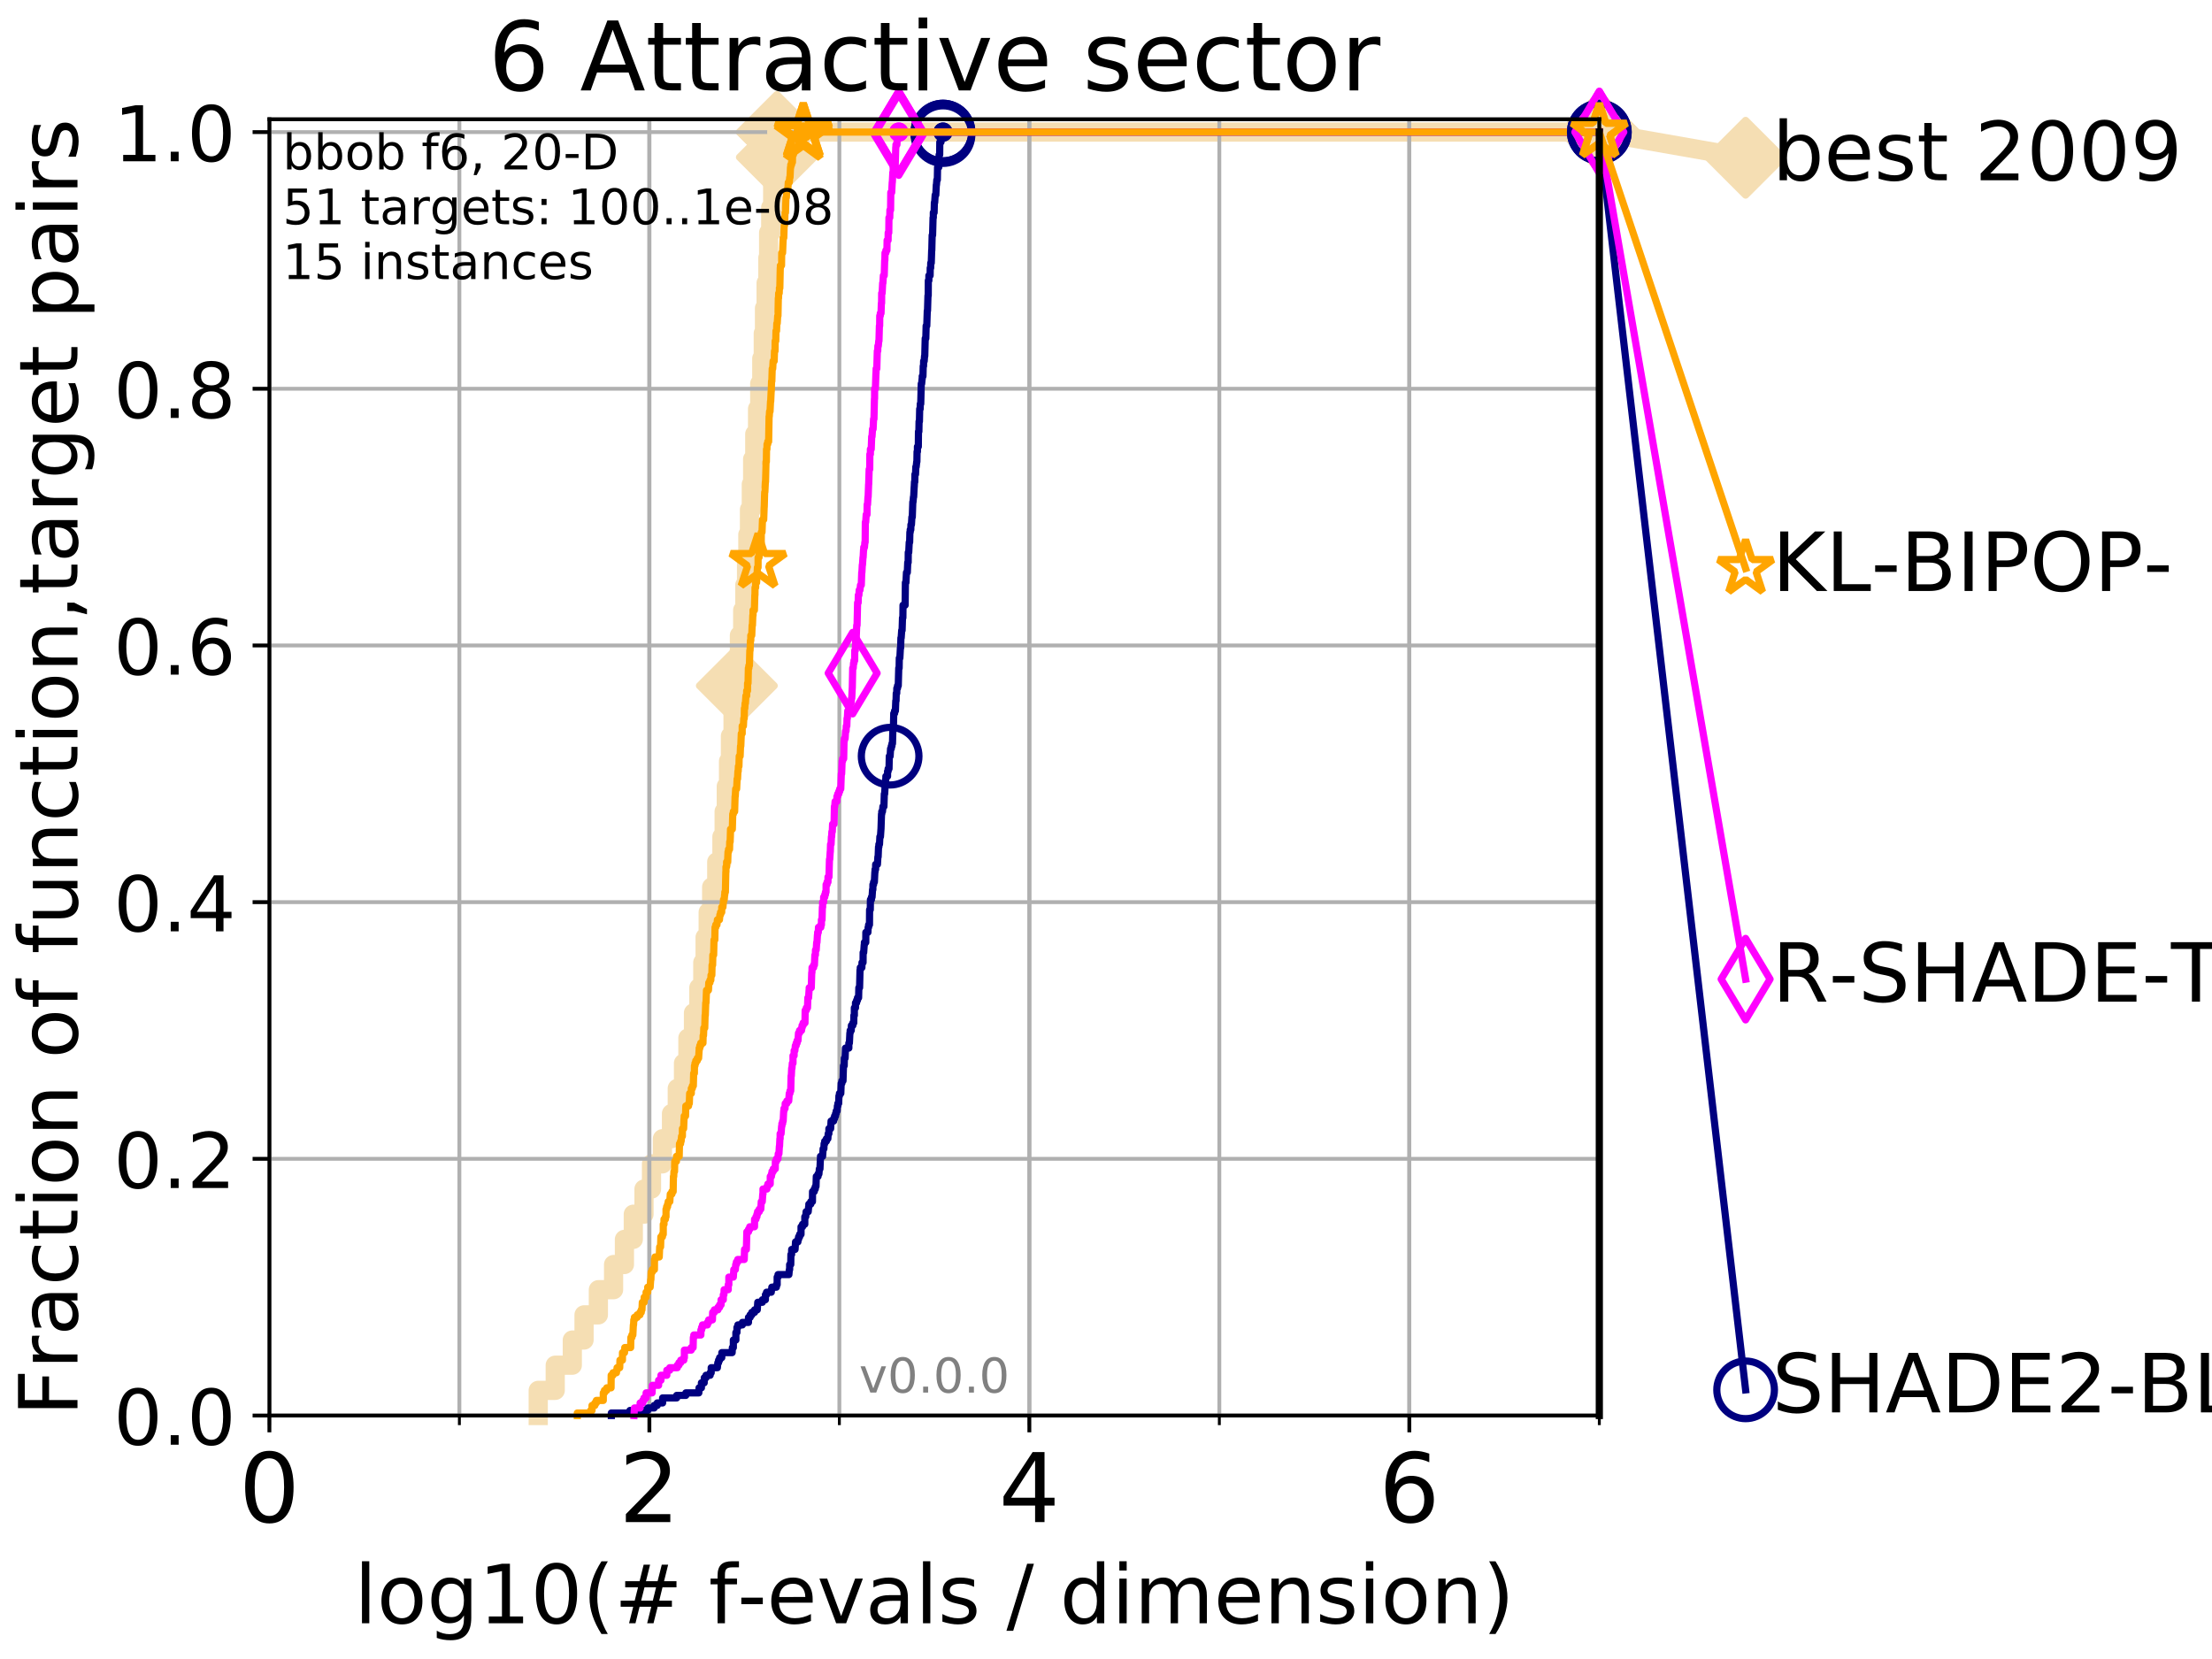 <?xml version="1.0" encoding="utf-8" standalone="no"?>
<!DOCTYPE svg PUBLIC "-//W3C//DTD SVG 1.1//EN"
  "http://www.w3.org/Graphics/SVG/1.1/DTD/svg11.dtd">
<!-- Created with matplotlib (http://matplotlib.org/) -->
<svg height="345.6pt" version="1.1" viewBox="0 0 460.8 345.6" width="460.8pt" xmlns="http://www.w3.org/2000/svg" xmlns:xlink="http://www.w3.org/1999/xlink">
 <defs>
  <style type="text/css">
*{stroke-linecap:butt;stroke-linejoin:round;}
  </style>
 </defs>
 <g id="figure_1">
  <g id="patch_1">
   <path d="M 0 345.6 
L 460.8 345.6 
L 460.8 0 
L 0 0 
z
" style="fill:#ffffff;"/>
  </g>
  <g id="axes_1">
   <g id="patch_2">
    <path d="M 56.12 294.88 
L 333.168 294.88 
L 333.168 24.84 
L 56.12 24.84 
z
" style="fill:#ffffff;"/>
   </g>
   <g id="line2d_1">
    <path d="M 112.122 294.88 
L 112.122 289.638 
L 115.664 289.638 
L 115.664 284.395 
L 119.223 284.395 
L 119.223 279.153 
L 121.666 279.153 
L 121.666 273.91 
L 124.653 273.91 
L 124.653 268.668 
L 127.819 268.668 
L 127.819 263.425 
L 130.078 263.425 
L 130.078 258.183 
L 131.928 258.183 
L 131.928 252.94 
L 134.158 252.94 
L 134.158 247.698 
L 135.718 247.698 
L 135.718 242.455 
L 137.997 242.455 
L 137.997 237.213 
L 139.885 237.213 
L 139.885 231.97 
L 141.091 231.97 
L 141.091 226.728 
L 142.383 226.728 
L 142.383 221.485 
L 143.301 221.485 
L 143.301 216.243 
L 144.463 216.243 
L 144.463 211 
L 145.584 211 
L 145.584 205.758 
L 146.404 205.758 
L 146.404 200.515 
L 146.887 200.515 
L 146.887 195.273 
L 147.527 195.273 
L 147.527 190.03 
L 148.253 190.03 
L 148.253 184.788 
L 149.311 184.788 
L 149.311 179.546 
L 150.389 179.546 
L 150.389 174.303 
L 150.85 174.303 
L 150.85 169.061 
L 151.299 169.061 
L 151.299 163.818 
L 151.766 163.818 
L 151.766 158.576 
L 152.164 158.576 
L 152.164 153.333 
L 152.708 153.333 
L 152.708 148.091 
L 153.224 148.091 
L 153.224 142.848 
L 153.497 142.848 
L 153.497 137.606 
L 154.034 137.606 
L 154.034 132.363 
L 154.718 132.363 
L 154.718 127.121 
L 155.162 127.121 
L 155.162 121.878 
L 155.52 121.878 
L 155.52 116.636 
L 155.788 116.636 
L 155.788 111.393 
L 156.129 111.393 
L 156.129 106.151 
L 156.51 106.151 
L 156.51 100.908 
L 156.79 100.908 
L 156.79 95.666 
L 157.232 95.666 
L 157.232 90.423 
L 157.814 90.423 
L 157.814 85.181 
L 158.264 85.181 
L 158.264 79.938 
L 158.692 79.938 
L 158.692 74.696 
L 159.004 74.696 
L 159.004 69.453 
L 159.259 69.453 
L 159.259 64.211 
L 159.596 64.211 
L 159.596 58.969 
L 159.962 58.969 
L 159.962 53.726 
L 160.119 53.726 
L 160.119 48.484 
L 160.555 48.484 
L 160.555 43.241 
L 160.965 43.241 
L 160.965 37.999 
L 161.455 37.999 
L 161.455 32.756 
L 161.837 32.756 
L 161.837 27.514 
L 333.168 27.514 
" style="fill:none;stroke:#f5deb3;stroke-linecap:square;stroke-width:4;"/>
   </g>
   <g id="line2d_2">
    <defs>
     <path d="M -0 7.778 
L 7.778 0 
L 0 -7.778 
L -7.778 -0 
z
" id="m8c1d046047" style="stroke:#f5deb3;stroke-linejoin:miter;stroke-width:1.5;"/>
    </defs>
    <g>
     <use style="fill:#f5deb3;stroke:#f5deb3;stroke-linejoin:miter;stroke-width:1.5;" x="153.497" xlink:href="#m8c1d046047" y="142.848"/>
     <use style="fill:#f5deb3;stroke:#f5deb3;stroke-linejoin:miter;stroke-width:1.5;" x="161.837" xlink:href="#m8c1d046047" y="32.756"/>
     <use style="fill:#f5deb3;stroke:#f5deb3;stroke-linejoin:miter;stroke-width:1.5;" x="161.837" xlink:href="#m8c1d046047" y="27.514"/>
     <use style="fill:#f5deb3;stroke:#f5deb3;stroke-linejoin:miter;stroke-width:1.5;" x="161.837" xlink:href="#m8c1d046047" y="27.514"/>
     <use style="fill:#f5deb3;stroke:#f5deb3;stroke-linejoin:miter;stroke-width:1.5;" x="333.168" xlink:href="#m8c1d046047" y="27.514"/>
    </g>
   </g>
   <g id="line2d_3">
    <path style="fill:none;stroke:#f5deb3;stroke-linecap:square;stroke-width:4;"/>
    <g/>
   </g>
   <g id="line2d_4">
    <path d="M 333.168 27.514 
L 363.643 32.861 
" style="fill:none;stroke:#f5deb3;stroke-linecap:square;stroke-width:4;"/>
    <g>
     <use style="fill:#f5deb3;stroke:#f5deb3;stroke-linejoin:miter;stroke-width:1.5;" x="333.168" xlink:href="#m8c1d046047" y="27.514"/>
     <use style="fill:#f5deb3;stroke:#f5deb3;stroke-linejoin:miter;stroke-width:1.5;" x="363.643" xlink:href="#m8c1d046047" y="32.861"/>
    </g>
   </g>
   <g id="matplotlib.axis_1">
    <g id="xtick_1">
     <g id="line2d_5">
      <path clip-path="url(#p276878756a)" d="M 56.12 294.88 
L 56.12 24.84 
" style="fill:none;stroke:#b0b0b0;stroke-linecap:square;stroke-width:0.8;"/>
     </g>
     <g id="line2d_6">
      <defs>
       <path d="M 0 0 
L 0 3.5 
" id="m5fdb2ac605" style="stroke:#000000;stroke-width:0.8;"/>
      </defs>
      <g>
       <use style="stroke:#000000;stroke-width:0.8;" x="56.12" xlink:href="#m5fdb2ac605" y="294.88"/>
      </g>
     </g>
     <g id="text_1">
      <!-- 0 -->
      <defs>
       <path d="M 31.781 66.406 
Q 24.172 66.406 20.328 58.906 
Q 16.5 51.422 16.5 36.375 
Q 16.5 21.391 20.328 13.891 
Q 24.172 6.391 31.781 6.391 
Q 39.453 6.391 43.281 13.891 
Q 47.125 21.391 47.125 36.375 
Q 47.125 51.422 43.281 58.906 
Q 39.453 66.406 31.781 66.406 
z
M 31.781 74.219 
Q 44.047 74.219 50.516 64.516 
Q 56.984 54.828 56.984 36.375 
Q 56.984 17.969 50.516 8.266 
Q 44.047 -1.422 31.781 -1.422 
Q 19.531 -1.422 13.062 8.266 
Q 6.594 17.969 6.594 36.375 
Q 6.594 54.828 13.062 64.516 
Q 19.531 74.219 31.781 74.219 
z
" id="DejaVuSans-30"/>
      </defs>
      <g transform="translate(49.758 317.077)scale(0.2 -0.2)">
       <use xlink:href="#DejaVuSans-30"/>
      </g>
     </g>
    </g>
    <g id="xtick_2">
     <g id="line2d_7">
      <path clip-path="url(#p276878756a)" d="M 135.277 294.88 
L 135.277 24.84 
" style="fill:none;stroke:#b0b0b0;stroke-linecap:square;stroke-width:0.8;"/>
     </g>
     <g id="line2d_8">
      <g>
       <use style="stroke:#000000;stroke-width:0.8;" x="135.277" xlink:href="#m5fdb2ac605" y="294.88"/>
      </g>
     </g>
     <g id="text_2">
      <!-- 2 -->
      <defs>
       <path d="M 19.188 8.297 
L 53.609 8.297 
L 53.609 0 
L 7.328 0 
L 7.328 8.297 
Q 12.938 14.109 22.625 23.891 
Q 32.328 33.688 34.812 36.531 
Q 39.547 41.844 41.422 45.531 
Q 43.312 49.219 43.312 52.781 
Q 43.312 58.594 39.234 62.25 
Q 35.156 65.922 28.609 65.922 
Q 23.969 65.922 18.812 64.312 
Q 13.672 62.703 7.812 59.422 
L 7.812 69.391 
Q 13.766 71.781 18.938 73 
Q 24.125 74.219 28.422 74.219 
Q 39.75 74.219 46.484 68.547 
Q 53.219 62.891 53.219 53.422 
Q 53.219 48.922 51.531 44.891 
Q 49.859 40.875 45.406 35.406 
Q 44.188 33.984 37.641 27.219 
Q 31.109 20.453 19.188 8.297 
z
" id="DejaVuSans-32"/>
      </defs>
      <g transform="translate(128.914 317.077)scale(0.2 -0.2)">
       <use xlink:href="#DejaVuSans-32"/>
      </g>
     </g>
    </g>
    <g id="xtick_3">
     <g id="line2d_9">
      <path clip-path="url(#p276878756a)" d="M 214.433 294.88 
L 214.433 24.84 
" style="fill:none;stroke:#b0b0b0;stroke-linecap:square;stroke-width:0.8;"/>
     </g>
     <g id="line2d_10">
      <g>
       <use style="stroke:#000000;stroke-width:0.8;" x="214.433" xlink:href="#m5fdb2ac605" y="294.88"/>
      </g>
     </g>
     <g id="text_3">
      <!-- 4 -->
      <defs>
       <path d="M 37.797 64.312 
L 12.891 25.391 
L 37.797 25.391 
z
M 35.203 72.906 
L 47.609 72.906 
L 47.609 25.391 
L 58.016 25.391 
L 58.016 17.188 
L 47.609 17.188 
L 47.609 0 
L 37.797 0 
L 37.797 17.188 
L 4.891 17.188 
L 4.891 26.703 
z
" id="DejaVuSans-34"/>
      </defs>
      <g transform="translate(208.071 317.077)scale(0.2 -0.2)">
       <use xlink:href="#DejaVuSans-34"/>
      </g>
     </g>
    </g>
    <g id="xtick_4">
     <g id="line2d_11">
      <path clip-path="url(#p276878756a)" d="M 293.59 294.88 
L 293.59 24.84 
" style="fill:none;stroke:#b0b0b0;stroke-linecap:square;stroke-width:0.8;"/>
     </g>
     <g id="line2d_12">
      <g>
       <use style="stroke:#000000;stroke-width:0.8;" x="293.59" xlink:href="#m5fdb2ac605" y="294.88"/>
      </g>
     </g>
     <g id="text_4">
      <!-- 6 -->
      <defs>
       <path d="M 33.016 40.375 
Q 26.375 40.375 22.484 35.828 
Q 18.609 31.297 18.609 23.391 
Q 18.609 15.531 22.484 10.953 
Q 26.375 6.391 33.016 6.391 
Q 39.656 6.391 43.531 10.953 
Q 47.406 15.531 47.406 23.391 
Q 47.406 31.297 43.531 35.828 
Q 39.656 40.375 33.016 40.375 
z
M 52.594 71.297 
L 52.594 62.312 
Q 48.875 64.062 45.094 64.984 
Q 41.312 65.922 37.594 65.922 
Q 27.828 65.922 22.672 59.328 
Q 17.531 52.734 16.797 39.406 
Q 19.672 43.656 24.016 45.922 
Q 28.375 48.188 33.594 48.188 
Q 44.578 48.188 50.953 41.516 
Q 57.328 34.859 57.328 23.391 
Q 57.328 12.156 50.688 5.359 
Q 44.047 -1.422 33.016 -1.422 
Q 20.359 -1.422 13.672 8.266 
Q 6.984 17.969 6.984 36.375 
Q 6.984 53.656 15.188 63.938 
Q 23.391 74.219 37.203 74.219 
Q 40.922 74.219 44.703 73.484 
Q 48.484 72.75 52.594 71.297 
z
" id="DejaVuSans-36"/>
      </defs>
      <g transform="translate(287.227 317.077)scale(0.2 -0.2)">
       <use xlink:href="#DejaVuSans-36"/>
      </g>
     </g>
    </g>
    <g id="xtick_5">
     <g id="line2d_13">
      <path clip-path="url(#p276878756a)" d="M 56.12 294.88 
L 56.12 24.84 
" style="fill:none;stroke:#b0b0b0;stroke-linecap:square;stroke-width:0.8;"/>
     </g>
     <g id="line2d_14">
      <defs>
       <path d="M 0 0 
L 0 2 
" id="m5b437188a9" style="stroke:#000000;stroke-width:0.6;"/>
      </defs>
      <g>
       <use style="stroke:#000000;stroke-width:0.6;" x="56.12" xlink:href="#m5b437188a9" y="294.88"/>
      </g>
     </g>
    </g>
    <g id="xtick_6">
     <g id="line2d_15">
      <path clip-path="url(#p276878756a)" d="M 95.698 294.88 
L 95.698 24.84 
" style="fill:none;stroke:#b0b0b0;stroke-linecap:square;stroke-width:0.8;"/>
     </g>
     <g id="line2d_16">
      <g>
       <use style="stroke:#000000;stroke-width:0.6;" x="95.698" xlink:href="#m5b437188a9" y="294.88"/>
      </g>
     </g>
    </g>
    <g id="xtick_7">
     <g id="line2d_17">
      <path clip-path="url(#p276878756a)" d="M 135.277 294.88 
L 135.277 24.84 
" style="fill:none;stroke:#b0b0b0;stroke-linecap:square;stroke-width:0.8;"/>
     </g>
     <g id="line2d_18">
      <g>
       <use style="stroke:#000000;stroke-width:0.6;" x="135.277" xlink:href="#m5b437188a9" y="294.88"/>
      </g>
     </g>
    </g>
    <g id="xtick_8">
     <g id="line2d_19">
      <path clip-path="url(#p276878756a)" d="M 174.855 294.88 
L 174.855 24.84 
" style="fill:none;stroke:#b0b0b0;stroke-linecap:square;stroke-width:0.8;"/>
     </g>
     <g id="line2d_20">
      <g>
       <use style="stroke:#000000;stroke-width:0.6;" x="174.855" xlink:href="#m5b437188a9" y="294.88"/>
      </g>
     </g>
    </g>
    <g id="xtick_9">
     <g id="line2d_21">
      <path clip-path="url(#p276878756a)" d="M 214.433 294.88 
L 214.433 24.84 
" style="fill:none;stroke:#b0b0b0;stroke-linecap:square;stroke-width:0.8;"/>
     </g>
     <g id="line2d_22">
      <g>
       <use style="stroke:#000000;stroke-width:0.6;" x="214.433" xlink:href="#m5b437188a9" y="294.88"/>
      </g>
     </g>
    </g>
    <g id="xtick_10">
     <g id="line2d_23">
      <path clip-path="url(#p276878756a)" d="M 254.011 294.88 
L 254.011 24.84 
" style="fill:none;stroke:#b0b0b0;stroke-linecap:square;stroke-width:0.8;"/>
     </g>
     <g id="line2d_24">
      <g>
       <use style="stroke:#000000;stroke-width:0.6;" x="254.011" xlink:href="#m5b437188a9" y="294.88"/>
      </g>
     </g>
    </g>
    <g id="xtick_11">
     <g id="line2d_25">
      <path clip-path="url(#p276878756a)" d="M 293.59 294.88 
L 293.59 24.84 
" style="fill:none;stroke:#b0b0b0;stroke-linecap:square;stroke-width:0.8;"/>
     </g>
     <g id="line2d_26">
      <g>
       <use style="stroke:#000000;stroke-width:0.6;" x="293.59" xlink:href="#m5b437188a9" y="294.88"/>
      </g>
     </g>
    </g>
    <g id="xtick_12">
     <g id="line2d_27">
      <path clip-path="url(#p276878756a)" d="M 333.168 294.88 
L 333.168 24.84 
" style="fill:none;stroke:#b0b0b0;stroke-linecap:square;stroke-width:0.8;"/>
     </g>
     <g id="line2d_28">
      <g>
       <use style="stroke:#000000;stroke-width:0.6;" x="333.168" xlink:href="#m5b437188a9" y="294.88"/>
      </g>
     </g>
    </g>
    <g id="text_5">
     <!-- log10(# f-evals / dimension) -->
     <defs>
      <path d="M 9.422 75.984 
L 18.406 75.984 
L 18.406 0 
L 9.422 0 
z
" id="DejaVuSans-6c"/>
      <path d="M 30.609 48.391 
Q 23.391 48.391 19.188 42.75 
Q 14.984 37.109 14.984 27.297 
Q 14.984 17.484 19.156 11.844 
Q 23.344 6.203 30.609 6.203 
Q 37.797 6.203 41.984 11.859 
Q 46.188 17.531 46.188 27.297 
Q 46.188 37.016 41.984 42.703 
Q 37.797 48.391 30.609 48.391 
z
M 30.609 56 
Q 42.328 56 49.016 48.375 
Q 55.719 40.766 55.719 27.297 
Q 55.719 13.875 49.016 6.219 
Q 42.328 -1.422 30.609 -1.422 
Q 18.844 -1.422 12.172 6.219 
Q 5.516 13.875 5.516 27.297 
Q 5.516 40.766 12.172 48.375 
Q 18.844 56 30.609 56 
z
" id="DejaVuSans-6f"/>
      <path d="M 45.406 27.984 
Q 45.406 37.75 41.375 43.109 
Q 37.359 48.484 30.078 48.484 
Q 22.859 48.484 18.828 43.109 
Q 14.797 37.75 14.797 27.984 
Q 14.797 18.266 18.828 12.891 
Q 22.859 7.516 30.078 7.516 
Q 37.359 7.516 41.375 12.891 
Q 45.406 18.266 45.406 27.984 
z
M 54.391 6.781 
Q 54.391 -7.172 48.188 -13.984 
Q 42 -20.797 29.203 -20.797 
Q 24.469 -20.797 20.266 -20.094 
Q 16.062 -19.391 12.109 -17.922 
L 12.109 -9.188 
Q 16.062 -11.328 19.922 -12.344 
Q 23.781 -13.375 27.781 -13.375 
Q 36.625 -13.375 41.016 -8.766 
Q 45.406 -4.156 45.406 5.172 
L 45.406 9.625 
Q 42.625 4.781 38.281 2.391 
Q 33.938 0 27.875 0 
Q 17.828 0 11.672 7.656 
Q 5.516 15.328 5.516 27.984 
Q 5.516 40.672 11.672 48.328 
Q 17.828 56 27.875 56 
Q 33.938 56 38.281 53.609 
Q 42.625 51.219 45.406 46.391 
L 45.406 54.688 
L 54.391 54.688 
z
" id="DejaVuSans-67"/>
      <path d="M 12.406 8.297 
L 28.516 8.297 
L 28.516 63.922 
L 10.984 60.406 
L 10.984 69.391 
L 28.422 72.906 
L 38.281 72.906 
L 38.281 8.297 
L 54.391 8.297 
L 54.391 0 
L 12.406 0 
z
" id="DejaVuSans-31"/>
      <path d="M 31 75.875 
Q 24.469 64.656 21.281 53.656 
Q 18.109 42.672 18.109 31.391 
Q 18.109 20.125 21.312 9.062 
Q 24.516 -2 31 -13.188 
L 23.188 -13.188 
Q 15.875 -1.703 12.234 9.375 
Q 8.594 20.453 8.594 31.391 
Q 8.594 42.281 12.203 53.312 
Q 15.828 64.359 23.188 75.875 
z
" id="DejaVuSans-28"/>
      <path d="M 51.125 44 
L 36.922 44 
L 32.812 27.688 
L 47.125 27.688 
z
M 43.797 71.781 
L 38.719 51.516 
L 52.984 51.516 
L 58.109 71.781 
L 65.922 71.781 
L 60.891 51.516 
L 76.125 51.516 
L 76.125 44 
L 58.984 44 
L 54.984 27.688 
L 70.516 27.688 
L 70.516 20.219 
L 53.078 20.219 
L 48 0 
L 40.188 0 
L 45.219 20.219 
L 30.906 20.219 
L 25.875 0 
L 18.016 0 
L 23.094 20.219 
L 7.719 20.219 
L 7.719 27.688 
L 24.906 27.688 
L 29 44 
L 13.281 44 
L 13.281 51.516 
L 30.906 51.516 
L 35.891 71.781 
z
" id="DejaVuSans-23"/>
      <path id="DejaVuSans-20"/>
      <path d="M 37.109 75.984 
L 37.109 68.5 
L 28.516 68.5 
Q 23.688 68.5 21.797 66.547 
Q 19.922 64.594 19.922 59.516 
L 19.922 54.688 
L 34.719 54.688 
L 34.719 47.703 
L 19.922 47.703 
L 19.922 0 
L 10.891 0 
L 10.891 47.703 
L 2.297 47.703 
L 2.297 54.688 
L 10.891 54.688 
L 10.891 58.5 
Q 10.891 67.625 15.141 71.797 
Q 19.391 75.984 28.609 75.984 
z
" id="DejaVuSans-66"/>
      <path d="M 4.891 31.391 
L 31.203 31.391 
L 31.203 23.391 
L 4.891 23.391 
z
" id="DejaVuSans-2d"/>
      <path d="M 56.203 29.594 
L 56.203 25.203 
L 14.891 25.203 
Q 15.484 15.922 20.484 11.062 
Q 25.484 6.203 34.422 6.203 
Q 39.594 6.203 44.453 7.469 
Q 49.312 8.734 54.109 11.281 
L 54.109 2.781 
Q 49.266 0.734 44.188 -0.344 
Q 39.109 -1.422 33.891 -1.422 
Q 20.797 -1.422 13.156 6.188 
Q 5.516 13.812 5.516 26.812 
Q 5.516 40.234 12.766 48.109 
Q 20.016 56 32.328 56 
Q 43.359 56 49.781 48.891 
Q 56.203 41.797 56.203 29.594 
z
M 47.219 32.234 
Q 47.125 39.594 43.094 43.984 
Q 39.062 48.391 32.422 48.391 
Q 24.906 48.391 20.391 44.141 
Q 15.875 39.891 15.188 32.172 
z
" id="DejaVuSans-65"/>
      <path d="M 2.984 54.688 
L 12.5 54.688 
L 29.594 8.797 
L 46.688 54.688 
L 56.203 54.688 
L 35.688 0 
L 23.484 0 
z
" id="DejaVuSans-76"/>
      <path d="M 34.281 27.484 
Q 23.391 27.484 19.188 25 
Q 14.984 22.516 14.984 16.5 
Q 14.984 11.719 18.141 8.906 
Q 21.297 6.109 26.703 6.109 
Q 34.188 6.109 38.703 11.406 
Q 43.219 16.703 43.219 25.484 
L 43.219 27.484 
z
M 52.203 31.203 
L 52.203 0 
L 43.219 0 
L 43.219 8.297 
Q 40.141 3.328 35.547 0.953 
Q 30.953 -1.422 24.312 -1.422 
Q 15.922 -1.422 10.953 3.297 
Q 6 8.016 6 15.922 
Q 6 25.141 12.172 29.828 
Q 18.359 34.516 30.609 34.516 
L 43.219 34.516 
L 43.219 35.406 
Q 43.219 41.609 39.141 45 
Q 35.062 48.391 27.688 48.391 
Q 23 48.391 18.547 47.266 
Q 14.109 46.141 10.016 43.891 
L 10.016 52.203 
Q 14.938 54.109 19.578 55.047 
Q 24.219 56 28.609 56 
Q 40.484 56 46.344 49.844 
Q 52.203 43.703 52.203 31.203 
z
" id="DejaVuSans-61"/>
      <path d="M 44.281 53.078 
L 44.281 44.578 
Q 40.484 46.531 36.375 47.5 
Q 32.281 48.484 27.875 48.484 
Q 21.188 48.484 17.844 46.438 
Q 14.5 44.391 14.5 40.281 
Q 14.5 37.156 16.891 35.375 
Q 19.281 33.594 26.516 31.984 
L 29.594 31.297 
Q 39.156 29.25 43.188 25.516 
Q 47.219 21.781 47.219 15.094 
Q 47.219 7.469 41.188 3.016 
Q 35.156 -1.422 24.609 -1.422 
Q 20.219 -1.422 15.453 -0.562 
Q 10.688 0.297 5.422 2 
L 5.422 11.281 
Q 10.406 8.688 15.234 7.391 
Q 20.062 6.109 24.812 6.109 
Q 31.156 6.109 34.562 8.281 
Q 37.984 10.453 37.984 14.406 
Q 37.984 18.062 35.516 20.016 
Q 33.062 21.969 24.703 23.781 
L 21.578 24.516 
Q 13.234 26.266 9.516 29.906 
Q 5.812 33.547 5.812 39.891 
Q 5.812 47.609 11.281 51.797 
Q 16.75 56 26.812 56 
Q 31.781 56 36.172 55.266 
Q 40.578 54.547 44.281 53.078 
z
" id="DejaVuSans-73"/>
      <path d="M 25.391 72.906 
L 33.688 72.906 
L 8.297 -9.281 
L 0 -9.281 
z
" id="DejaVuSans-2f"/>
      <path d="M 45.406 46.391 
L 45.406 75.984 
L 54.391 75.984 
L 54.391 0 
L 45.406 0 
L 45.406 8.203 
Q 42.578 3.328 38.25 0.953 
Q 33.938 -1.422 27.875 -1.422 
Q 17.969 -1.422 11.734 6.484 
Q 5.516 14.406 5.516 27.297 
Q 5.516 40.188 11.734 48.094 
Q 17.969 56 27.875 56 
Q 33.938 56 38.25 53.625 
Q 42.578 51.266 45.406 46.391 
z
M 14.797 27.297 
Q 14.797 17.391 18.875 11.75 
Q 22.953 6.109 30.078 6.109 
Q 37.203 6.109 41.297 11.75 
Q 45.406 17.391 45.406 27.297 
Q 45.406 37.203 41.297 42.844 
Q 37.203 48.484 30.078 48.484 
Q 22.953 48.484 18.875 42.844 
Q 14.797 37.203 14.797 27.297 
z
" id="DejaVuSans-64"/>
      <path d="M 9.422 54.688 
L 18.406 54.688 
L 18.406 0 
L 9.422 0 
z
M 9.422 75.984 
L 18.406 75.984 
L 18.406 64.594 
L 9.422 64.594 
z
" id="DejaVuSans-69"/>
      <path d="M 52 44.188 
Q 55.375 50.25 60.062 53.125 
Q 64.75 56 71.094 56 
Q 79.641 56 84.281 50.016 
Q 88.922 44.047 88.922 33.016 
L 88.922 0 
L 79.891 0 
L 79.891 32.719 
Q 79.891 40.578 77.094 44.375 
Q 74.312 48.188 68.609 48.188 
Q 61.625 48.188 57.562 43.547 
Q 53.516 38.922 53.516 30.906 
L 53.516 0 
L 44.484 0 
L 44.484 32.719 
Q 44.484 40.625 41.703 44.406 
Q 38.922 48.188 33.109 48.188 
Q 26.219 48.188 22.156 43.531 
Q 18.109 38.875 18.109 30.906 
L 18.109 0 
L 9.078 0 
L 9.078 54.688 
L 18.109 54.688 
L 18.109 46.188 
Q 21.188 51.219 25.484 53.609 
Q 29.781 56 35.688 56 
Q 41.656 56 45.828 52.969 
Q 50 49.953 52 44.188 
z
" id="DejaVuSans-6d"/>
      <path d="M 54.891 33.016 
L 54.891 0 
L 45.906 0 
L 45.906 32.719 
Q 45.906 40.484 42.875 44.328 
Q 39.844 48.188 33.797 48.188 
Q 26.516 48.188 22.312 43.547 
Q 18.109 38.922 18.109 30.906 
L 18.109 0 
L 9.078 0 
L 9.078 54.688 
L 18.109 54.688 
L 18.109 46.188 
Q 21.344 51.125 25.703 53.562 
Q 30.078 56 35.797 56 
Q 45.219 56 50.047 50.172 
Q 54.891 44.344 54.891 33.016 
z
" id="DejaVuSans-6e"/>
      <path d="M 8.016 75.875 
L 15.828 75.875 
Q 23.141 64.359 26.781 53.312 
Q 30.422 42.281 30.422 31.391 
Q 30.422 20.453 26.781 9.375 
Q 23.141 -1.703 15.828 -13.188 
L 8.016 -13.188 
Q 14.5 -2 17.703 9.062 
Q 20.906 20.125 20.906 31.391 
Q 20.906 42.672 17.703 53.656 
Q 14.5 64.656 8.016 75.875 
z
" id="DejaVuSans-29"/>
     </defs>
     <g transform="translate(73.803 338.154)scale(0.17 -0.17)">
      <use xlink:href="#DejaVuSans-6c"/>
      <use x="27.783" xlink:href="#DejaVuSans-6f"/>
      <use x="88.965" xlink:href="#DejaVuSans-67"/>
      <use x="152.441" xlink:href="#DejaVuSans-31"/>
      <use x="216.064" xlink:href="#DejaVuSans-30"/>
      <use x="279.688" xlink:href="#DejaVuSans-28"/>
      <use x="318.701" xlink:href="#DejaVuSans-23"/>
      <use x="402.49" xlink:href="#DejaVuSans-20"/>
      <use x="434.277" xlink:href="#DejaVuSans-66"/>
      <use x="469.404" xlink:href="#DejaVuSans-2d"/>
      <use x="505.488" xlink:href="#DejaVuSans-65"/>
      <use x="567.012" xlink:href="#DejaVuSans-76"/>
      <use x="626.191" xlink:href="#DejaVuSans-61"/>
      <use x="687.471" xlink:href="#DejaVuSans-6c"/>
      <use x="715.254" xlink:href="#DejaVuSans-73"/>
      <use x="767.354" xlink:href="#DejaVuSans-20"/>
      <use x="799.141" xlink:href="#DejaVuSans-2f"/>
      <use x="832.832" xlink:href="#DejaVuSans-20"/>
      <use x="864.619" xlink:href="#DejaVuSans-64"/>
      <use x="928.096" xlink:href="#DejaVuSans-69"/>
      <use x="955.879" xlink:href="#DejaVuSans-6d"/>
      <use x="1053.291" xlink:href="#DejaVuSans-65"/>
      <use x="1114.814" xlink:href="#DejaVuSans-6e"/>
      <use x="1178.193" xlink:href="#DejaVuSans-73"/>
      <use x="1230.293" xlink:href="#DejaVuSans-69"/>
      <use x="1258.076" xlink:href="#DejaVuSans-6f"/>
      <use x="1319.258" xlink:href="#DejaVuSans-6e"/>
      <use x="1382.637" xlink:href="#DejaVuSans-29"/>
     </g>
    </g>
   </g>
   <g id="matplotlib.axis_2">
    <g id="ytick_1">
     <g id="line2d_29">
      <path clip-path="url(#p276878756a)" d="M 56.12 294.88 
L 333.168 294.88 
" style="fill:none;stroke:#b0b0b0;stroke-linecap:square;stroke-width:0.8;"/>
     </g>
     <g id="line2d_30">
      <defs>
       <path d="M 0 0 
L -3.5 0 
" id="m0f00fcdda1" style="stroke:#000000;stroke-width:0.8;"/>
      </defs>
      <g>
       <use style="stroke:#000000;stroke-width:0.8;" x="56.12" xlink:href="#m0f00fcdda1" y="294.88"/>
      </g>
     </g>
     <g id="text_6">
      <!-- 0.0 -->
      <defs>
       <path d="M 10.688 12.406 
L 21 12.406 
L 21 0 
L 10.688 0 
z
" id="DejaVuSans-2e"/>
      </defs>
      <g transform="translate(23.675 300.959)scale(0.16 -0.16)">
       <use xlink:href="#DejaVuSans-30"/>
       <use x="63.623" xlink:href="#DejaVuSans-2e"/>
       <use x="95.41" xlink:href="#DejaVuSans-30"/>
      </g>
     </g>
    </g>
    <g id="ytick_2">
     <g id="line2d_31">
      <path clip-path="url(#p276878756a)" d="M 56.12 241.407 
L 333.168 241.407 
" style="fill:none;stroke:#b0b0b0;stroke-linecap:square;stroke-width:0.8;"/>
     </g>
     <g id="line2d_32">
      <g>
       <use style="stroke:#000000;stroke-width:0.8;" x="56.12" xlink:href="#m0f00fcdda1" y="241.407"/>
      </g>
     </g>
     <g id="text_7">
      <!-- 0.2 -->
      <g transform="translate(23.675 247.485)scale(0.16 -0.16)">
       <use xlink:href="#DejaVuSans-30"/>
       <use x="63.623" xlink:href="#DejaVuSans-2e"/>
       <use x="95.41" xlink:href="#DejaVuSans-32"/>
      </g>
     </g>
    </g>
    <g id="ytick_3">
     <g id="line2d_33">
      <path clip-path="url(#p276878756a)" d="M 56.12 187.933 
L 333.168 187.933 
" style="fill:none;stroke:#b0b0b0;stroke-linecap:square;stroke-width:0.8;"/>
     </g>
     <g id="line2d_34">
      <g>
       <use style="stroke:#000000;stroke-width:0.8;" x="56.12" xlink:href="#m0f00fcdda1" y="187.933"/>
      </g>
     </g>
     <g id="text_8">
      <!-- 0.4 -->
      <g transform="translate(23.675 194.012)scale(0.16 -0.16)">
       <use xlink:href="#DejaVuSans-30"/>
       <use x="63.623" xlink:href="#DejaVuSans-2e"/>
       <use x="95.41" xlink:href="#DejaVuSans-34"/>
      </g>
     </g>
    </g>
    <g id="ytick_4">
     <g id="line2d_35">
      <path clip-path="url(#p276878756a)" d="M 56.12 134.46 
L 333.168 134.46 
" style="fill:none;stroke:#b0b0b0;stroke-linecap:square;stroke-width:0.8;"/>
     </g>
     <g id="line2d_36">
      <g>
       <use style="stroke:#000000;stroke-width:0.8;" x="56.12" xlink:href="#m0f00fcdda1" y="134.46"/>
      </g>
     </g>
     <g id="text_9">
      <!-- 0.6 -->
      <g transform="translate(23.675 140.539)scale(0.16 -0.16)">
       <use xlink:href="#DejaVuSans-30"/>
       <use x="63.623" xlink:href="#DejaVuSans-2e"/>
       <use x="95.41" xlink:href="#DejaVuSans-36"/>
      </g>
     </g>
    </g>
    <g id="ytick_5">
     <g id="line2d_37">
      <path clip-path="url(#p276878756a)" d="M 56.12 80.987 
L 333.168 80.987 
" style="fill:none;stroke:#b0b0b0;stroke-linecap:square;stroke-width:0.8;"/>
     </g>
     <g id="line2d_38">
      <g>
       <use style="stroke:#000000;stroke-width:0.8;" x="56.12" xlink:href="#m0f00fcdda1" y="80.987"/>
      </g>
     </g>
     <g id="text_10">
      <!-- 0.8 -->
      <defs>
       <path d="M 31.781 34.625 
Q 24.75 34.625 20.719 30.859 
Q 16.703 27.094 16.703 20.516 
Q 16.703 13.922 20.719 10.156 
Q 24.75 6.391 31.781 6.391 
Q 38.812 6.391 42.859 10.172 
Q 46.922 13.969 46.922 20.516 
Q 46.922 27.094 42.891 30.859 
Q 38.875 34.625 31.781 34.625 
z
M 21.922 38.812 
Q 15.578 40.375 12.031 44.719 
Q 8.5 49.078 8.5 55.328 
Q 8.5 64.062 14.719 69.141 
Q 20.953 74.219 31.781 74.219 
Q 42.672 74.219 48.875 69.141 
Q 55.078 64.062 55.078 55.328 
Q 55.078 49.078 51.531 44.719 
Q 48 40.375 41.703 38.812 
Q 48.828 37.156 52.797 32.312 
Q 56.781 27.484 56.781 20.516 
Q 56.781 9.906 50.312 4.234 
Q 43.844 -1.422 31.781 -1.422 
Q 19.734 -1.422 13.25 4.234 
Q 6.781 9.906 6.781 20.516 
Q 6.781 27.484 10.781 32.312 
Q 14.797 37.156 21.922 38.812 
z
M 18.312 54.391 
Q 18.312 48.734 21.844 45.562 
Q 25.391 42.391 31.781 42.391 
Q 38.141 42.391 41.719 45.562 
Q 45.312 48.734 45.312 54.391 
Q 45.312 60.062 41.719 63.234 
Q 38.141 66.406 31.781 66.406 
Q 25.391 66.406 21.844 63.234 
Q 18.312 60.062 18.312 54.391 
z
" id="DejaVuSans-38"/>
      </defs>
      <g transform="translate(23.675 87.066)scale(0.16 -0.16)">
       <use xlink:href="#DejaVuSans-30"/>
       <use x="63.623" xlink:href="#DejaVuSans-2e"/>
       <use x="95.41" xlink:href="#DejaVuSans-38"/>
      </g>
     </g>
    </g>
    <g id="ytick_6">
     <g id="line2d_39">
      <path clip-path="url(#p276878756a)" d="M 56.12 27.514 
L 333.168 27.514 
" style="fill:none;stroke:#b0b0b0;stroke-linecap:square;stroke-width:0.8;"/>
     </g>
     <g id="line2d_40">
      <g>
       <use style="stroke:#000000;stroke-width:0.8;" x="56.12" xlink:href="#m0f00fcdda1" y="27.514"/>
      </g>
     </g>
     <g id="text_11">
      <!-- 1.0 -->
      <g transform="translate(23.675 33.592)scale(0.16 -0.16)">
       <use xlink:href="#DejaVuSans-31"/>
       <use x="63.623" xlink:href="#DejaVuSans-2e"/>
       <use x="95.41" xlink:href="#DejaVuSans-30"/>
      </g>
     </g>
    </g>
    <g id="text_12">
     <!-- Fraction of function,target pairs -->
     <defs>
      <path d="M 9.812 72.906 
L 51.703 72.906 
L 51.703 64.594 
L 19.672 64.594 
L 19.672 43.109 
L 48.578 43.109 
L 48.578 34.812 
L 19.672 34.812 
L 19.672 0 
L 9.812 0 
z
" id="DejaVuSans-46"/>
      <path d="M 41.109 46.297 
Q 39.594 47.172 37.812 47.578 
Q 36.031 48 33.891 48 
Q 26.266 48 22.188 43.047 
Q 18.109 38.094 18.109 28.812 
L 18.109 0 
L 9.078 0 
L 9.078 54.688 
L 18.109 54.688 
L 18.109 46.188 
Q 20.953 51.172 25.484 53.578 
Q 30.031 56 36.531 56 
Q 37.453 56 38.578 55.875 
Q 39.703 55.766 41.062 55.516 
z
" id="DejaVuSans-72"/>
      <path d="M 48.781 52.594 
L 48.781 44.188 
Q 44.969 46.297 41.141 47.344 
Q 37.312 48.391 33.406 48.391 
Q 24.656 48.391 19.812 42.844 
Q 14.984 37.312 14.984 27.297 
Q 14.984 17.281 19.812 11.734 
Q 24.656 6.203 33.406 6.203 
Q 37.312 6.203 41.141 7.25 
Q 44.969 8.297 48.781 10.406 
L 48.781 2.094 
Q 45.016 0.344 40.984 -0.531 
Q 36.969 -1.422 32.422 -1.422 
Q 20.062 -1.422 12.781 6.344 
Q 5.516 14.109 5.516 27.297 
Q 5.516 40.672 12.859 48.328 
Q 20.219 56 33.016 56 
Q 37.156 56 41.109 55.141 
Q 45.062 54.297 48.781 52.594 
z
" id="DejaVuSans-63"/>
      <path d="M 18.312 70.219 
L 18.312 54.688 
L 36.812 54.688 
L 36.812 47.703 
L 18.312 47.703 
L 18.312 18.016 
Q 18.312 11.328 20.141 9.422 
Q 21.969 7.516 27.594 7.516 
L 36.812 7.516 
L 36.812 0 
L 27.594 0 
Q 17.188 0 13.234 3.875 
Q 9.281 7.766 9.281 18.016 
L 9.281 47.703 
L 2.688 47.703 
L 2.688 54.688 
L 9.281 54.688 
L 9.281 70.219 
z
" id="DejaVuSans-74"/>
      <path d="M 8.5 21.578 
L 8.5 54.688 
L 17.484 54.688 
L 17.484 21.922 
Q 17.484 14.156 20.5 10.266 
Q 23.531 6.391 29.594 6.391 
Q 36.859 6.391 41.078 11.031 
Q 45.312 15.672 45.312 23.688 
L 45.312 54.688 
L 54.297 54.688 
L 54.297 0 
L 45.312 0 
L 45.312 8.406 
Q 42.047 3.422 37.719 1 
Q 33.406 -1.422 27.688 -1.422 
Q 18.266 -1.422 13.375 4.438 
Q 8.5 10.297 8.5 21.578 
z
M 31.109 56 
z
" id="DejaVuSans-75"/>
      <path d="M 11.719 12.406 
L 22.016 12.406 
L 22.016 4 
L 14.016 -11.625 
L 7.719 -11.625 
L 11.719 4 
z
" id="DejaVuSans-2c"/>
      <path d="M 18.109 8.203 
L 18.109 -20.797 
L 9.078 -20.797 
L 9.078 54.688 
L 18.109 54.688 
L 18.109 46.391 
Q 20.953 51.266 25.266 53.625 
Q 29.594 56 35.594 56 
Q 45.562 56 51.781 48.094 
Q 58.016 40.188 58.016 27.297 
Q 58.016 14.406 51.781 6.484 
Q 45.562 -1.422 35.594 -1.422 
Q 29.594 -1.422 25.266 0.953 
Q 20.953 3.328 18.109 8.203 
z
M 48.688 27.297 
Q 48.688 37.203 44.609 42.844 
Q 40.531 48.484 33.406 48.484 
Q 26.266 48.484 22.188 42.844 
Q 18.109 37.203 18.109 27.297 
Q 18.109 17.391 22.188 11.75 
Q 26.266 6.109 33.406 6.109 
Q 40.531 6.109 44.609 11.75 
Q 48.688 17.391 48.688 27.297 
z
" id="DejaVuSans-70"/>
     </defs>
     <g transform="translate(16.14 294.999)rotate(-90)scale(0.17 -0.17)">
      <use xlink:href="#DejaVuSans-46"/>
      <use x="57.41" xlink:href="#DejaVuSans-72"/>
      <use x="98.523" xlink:href="#DejaVuSans-61"/>
      <use x="159.803" xlink:href="#DejaVuSans-63"/>
      <use x="214.783" xlink:href="#DejaVuSans-74"/>
      <use x="253.992" xlink:href="#DejaVuSans-69"/>
      <use x="281.775" xlink:href="#DejaVuSans-6f"/>
      <use x="342.957" xlink:href="#DejaVuSans-6e"/>
      <use x="406.336" xlink:href="#DejaVuSans-20"/>
      <use x="438.123" xlink:href="#DejaVuSans-6f"/>
      <use x="499.305" xlink:href="#DejaVuSans-66"/>
      <use x="534.51" xlink:href="#DejaVuSans-20"/>
      <use x="566.297" xlink:href="#DejaVuSans-66"/>
      <use x="601.502" xlink:href="#DejaVuSans-75"/>
      <use x="664.881" xlink:href="#DejaVuSans-6e"/>
      <use x="728.26" xlink:href="#DejaVuSans-63"/>
      <use x="783.24" xlink:href="#DejaVuSans-74"/>
      <use x="822.449" xlink:href="#DejaVuSans-69"/>
      <use x="850.232" xlink:href="#DejaVuSans-6f"/>
      <use x="911.414" xlink:href="#DejaVuSans-6e"/>
      <use x="974.793" xlink:href="#DejaVuSans-2c"/>
      <use x="1006.58" xlink:href="#DejaVuSans-74"/>
      <use x="1045.789" xlink:href="#DejaVuSans-61"/>
      <use x="1107.068" xlink:href="#DejaVuSans-72"/>
      <use x="1148.166" xlink:href="#DejaVuSans-67"/>
      <use x="1211.643" xlink:href="#DejaVuSans-65"/>
      <use x="1273.166" xlink:href="#DejaVuSans-74"/>
      <use x="1312.375" xlink:href="#DejaVuSans-20"/>
      <use x="1344.162" xlink:href="#DejaVuSans-70"/>
      <use x="1407.639" xlink:href="#DejaVuSans-61"/>
      <use x="1468.918" xlink:href="#DejaVuSans-69"/>
      <use x="1496.701" xlink:href="#DejaVuSans-72"/>
      <use x="1537.814" xlink:href="#DejaVuSans-73"/>
     </g>
    </g>
   </g>
   <g id="line2d_41">
    <defs>
     <path d="M 0 1.5 
C 0.398 1.5 0.779 1.342 1.061 1.061 
C 1.342 0.779 1.5 0.398 1.5 0 
C 1.5 -0.398 1.342 -0.779 1.061 -1.061 
C 0.779 -1.342 0.398 -1.5 0 -1.5 
C -0.398 -1.5 -0.779 -1.342 -1.061 -1.061 
C -1.342 -0.779 -1.5 -0.398 -1.5 0 
C -1.5 0.398 -1.342 0.779 -1.061 1.061 
C -0.779 1.342 -0.398 1.5 0 1.5 
z
" id="m810570b042" style="stroke:#f5deb3;"/>
    </defs>
    <g>
     <use style="fill:#f5deb3;stroke:#f5deb3;" x="161.837" xlink:href="#m810570b042" y="27.514"/>
     <use style="fill:#f5deb3;stroke:#f5deb3;" x="161.837" xlink:href="#m810570b042" y="27.514"/>
    </g>
   </g>
   <g id="line2d_42">
    <defs>
     <path d="M 0 1.5 
C 0.398 1.5 0.779 1.342 1.061 1.061 
C 1.342 0.779 1.5 0.398 1.5 0 
C 1.5 -0.398 1.342 -0.779 1.061 -1.061 
C 0.779 -1.342 0.398 -1.5 0 -1.5 
C -0.398 -1.5 -0.779 -1.342 -1.061 -1.061 
C -1.342 -0.779 -1.5 -0.398 -1.5 0 
C -1.5 0.398 -1.342 0.779 -1.061 1.061 
C -0.779 1.342 -0.398 1.5 0 1.5 
z
" id="mfbdaecc1f4" style="stroke:#000080;"/>
    </defs>
    <g>
     <use style="fill:#000080;stroke:#000080;" x="196.443" xlink:href="#mfbdaecc1f4" y="27.514"/>
     <use style="fill:#000080;stroke:#000080;" x="196.443" xlink:href="#mfbdaecc1f4" y="27.514"/>
    </g>
   </g>
   <g id="line2d_43">
    <path d="M 127.348 294.88 
L 127.348 294.356 
L 131.225 294.356 
L 131.225 293.832 
L 134.929 293.832 
L 134.929 293.307 
L 136.27 293.307 
L 136.27 292.783 
L 136.915 292.783 
L 136.915 292.259 
L 138.034 292.259 
L 138.034 291.21 
L 140.968 291.21 
L 140.968 290.686 
L 142.87 290.686 
L 142.87 290.162 
L 145.579 290.162 
L 145.622 289.113 
L 146.118 289.113 
L 146.118 288.065 
L 146.698 288.065 
L 146.712 287.016 
L 147.074 287.016 
L 147.074 286.492 
L 147.939 286.492 
L 147.939 285.968 
L 148.156 285.968 
L 148.156 284.919 
L 149.439 284.919 
L 149.537 283.871 
L 149.694 283.871 
L 149.694 283.347 
L 149.912 283.347 
L 149.912 282.822 
L 150.357 282.822 
L 150.371 281.774 
L 152.52 281.774 
L 152.567 280.725 
L 152.771 280.725 
L 152.771 279.153 
L 153.297 279.153 
L 153.297 277.58 
L 153.518 277.58 
L 153.518 276.531 
L 153.71 276.531 
L 153.71 276.007 
L 154.652 276.007 
L 154.652 275.483 
L 155.92 275.483 
L 155.92 274.434 
L 156.271 274.434 
L 156.271 273.91 
L 156.62 273.91 
L 156.62 273.386 
L 157.194 273.386 
L 157.194 272.862 
L 157.751 272.862 
L 157.858 271.289 
L 158.817 271.289 
L 158.817 270.765 
L 159.448 270.765 
L 159.448 269.716 
L 159.684 269.716 
L 159.684 269.192 
L 160.671 269.192 
L 160.671 268.668 
L 160.786 268.668 
L 160.786 268.143 
L 161.73 268.143 
L 161.73 267.619 
L 161.897 267.619 
L 161.897 266.046 
L 162.077 266.046 
L 162.077 265.522 
L 164.341 265.522 
L 164.433 264.474 
L 164.497 264.474 
L 164.497 263.425 
L 164.728 263.425 
L 164.761 261.328 
L 164.905 261.328 
L 164.922 260.28 
L 165.625 260.28 
L 165.726 258.707 
L 166.216 258.707 
L 166.216 258.183 
L 166.359 258.183 
L 166.359 257.658 
L 166.581 257.658 
L 166.581 257.134 
L 166.865 257.134 
L 166.873 255.561 
L 167.184 255.561 
L 167.184 255.037 
L 167.651 255.037 
L 167.657 253.464 
L 167.853 253.464 
L 167.929 252.416 
L 168.364 252.416 
L 168.458 251.367 
L 168.497 251.367 
L 168.497 250.843 
L 168.899 250.843 
L 168.899 250.319 
L 169.246 250.319 
L 169.269 248.222 
L 169.625 248.222 
L 169.625 247.698 
L 169.841 247.698 
L 169.841 247.173 
L 169.988 247.173 
L 170.053 245.076 
L 170.414 245.076 
L 170.414 244.552 
L 170.6 244.552 
L 170.682 243.504 
L 170.811 243.504 
L 170.902 241.407 
L 170.925 241.407 
L 170.925 240.882 
L 171.362 240.882 
L 171.47 239.31 
L 171.63 239.31 
L 171.674 238.261 
L 171.802 238.261 
L 171.802 237.737 
L 172.153 237.737 
L 172.153 237.213 
L 172.456 237.213 
L 172.53 236.164 
L 172.673 236.164 
L 172.673 235.116 
L 173.037 235.116 
L 173.125 233.543 
L 173.661 233.543 
L 173.661 233.019 
L 173.859 233.019 
L 173.859 232.495 
L 174.063 232.495 
L 174.063 231.97 
L 174.198 231.97 
L 174.198 231.446 
L 174.383 231.446 
L 174.444 230.398 
L 174.54 230.398 
L 174.54 229.873 
L 174.709 229.873 
L 174.762 228.301 
L 174.869 228.301 
L 174.869 227.776 
L 175.155 227.776 
L 175.232 225.679 
L 175.379 225.679 
L 175.379 225.155 
L 175.612 225.155 
L 175.714 222.01 
L 175.863 222.01 
L 175.894 220.437 
L 176.047 220.437 
L 176.127 218.34 
L 176.829 218.34 
L 176.829 217.291 
L 176.942 217.291 
L 177.047 215.194 
L 177.104 215.194 
L 177.104 214.67 
L 177.33 214.67 
L 177.362 213.622 
L 177.66 213.622 
L 177.66 213.097 
L 177.851 213.097 
L 177.877 211.525 
L 177.978 211.525 
L 177.978 209.952 
L 178.214 209.952 
L 178.214 208.903 
L 178.445 208.903 
L 178.445 208.379 
L 178.628 208.379 
L 178.628 207.855 
L 178.861 207.855 
L 178.912 205.758 
L 179.066 205.758 
L 179.157 202.088 
L 179.212 202.088 
L 179.212 201.564 
L 179.548 201.564 
L 179.568 200.515 
L 179.79 200.515 
L 179.809 198.418 
L 179.922 198.418 
L 180.031 196.846 
L 180.069 196.846 
L 180.069 196.321 
L 180.355 196.321 
L 180.374 194.224 
L 180.801 194.224 
L 180.851 193.176 
L 180.945 193.176 
L 180.945 192.652 
L 181.126 192.652 
L 181.152 189.506 
L 181.295 189.506 
L 181.328 187.409 
L 181.535 187.409 
L 181.535 186.885 
L 181.665 186.885 
L 181.769 185.312 
L 181.832 185.312 
L 181.846 184.264 
L 181.986 184.264 
L 181.986 183.739 
L 182.147 183.739 
L 182.25 181.642 
L 182.288 181.642 
L 182.288 181.118 
L 182.405 181.118 
L 182.416 180.07 
L 182.784 180.07 
L 182.88 178.497 
L 182.931 178.497 
L 183.016 176.4 
L 183.089 176.4 
L 183.089 175.876 
L 183.216 175.876 
L 183.295 174.303 
L 183.412 174.303 
L 183.52 172.73 
L 183.527 172.73 
L 183.634 169.585 
L 183.686 169.585 
L 183.686 169.061 
L 183.836 169.061 
L 183.925 168.012 
L 184.137 168.012 
L 184.218 165.391 
L 184.288 165.391 
L 184.379 163.818 
L 184.419 163.818 
L 184.52 162.245 
L 184.543 162.245 
L 184.543 161.721 
L 184.894 161.721 
L 184.894 160.673 
L 185.013 160.673 
L 185.013 160.148 
L 185.198 160.148 
L 185.259 157.527 
L 185.431 157.527 
L 185.52 155.954 
L 185.672 155.954 
L 185.672 155.43 
L 185.807 155.43 
L 185.807 154.906 
L 185.919 154.906 
L 186.01 151.76 
L 186.109 151.76 
L 186.184 148.615 
L 186.357 148.615 
L 186.357 148.091 
L 186.526 148.091 
L 186.609 145.994 
L 186.665 145.994 
L 186.705 144.421 
L 186.803 144.421 
L 186.825 143.372 
L 186.972 143.372 
L 186.972 142.848 
L 187.123 142.848 
L 187.225 139.178 
L 187.306 139.178 
L 187.34 137.081 
L 187.458 137.081 
L 187.567 134.984 
L 187.619 134.984 
L 187.677 132.887 
L 187.732 132.887 
L 187.84 131.315 
L 187.924 131.315 
L 188.007 128.693 
L 188.084 128.693 
L 188.115 126.072 
L 188.553 126.072 
L 188.611 121.354 
L 188.726 121.354 
L 188.832 119.257 
L 189.01 119.257 
L 189.098 117.16 
L 189.189 117.16 
L 189.207 115.063 
L 189.305 115.063 
L 189.409 112.966 
L 189.495 112.966 
L 189.546 110.869 
L 189.612 110.869 
L 189.612 110.345 
L 189.738 110.345 
L 189.763 109.296 
L 189.868 109.296 
L 189.961 107.724 
L 190.044 107.724 
L 190.153 104.578 
L 190.199 104.578 
L 190.288 103.53 
L 190.331 103.53 
L 190.441 101.433 
L 190.451 101.433 
L 190.501 100.384 
L 190.565 100.384 
L 190.6 98.811 
L 190.717 98.811 
L 190.786 97.239 
L 190.86 97.239 
L 190.967 96.19 
L 191.006 96.19 
L 191.04 94.093 
L 191.118 94.093 
L 191.118 93.045 
L 191.302 93.045 
L 191.334 89.899 
L 191.42 89.899 
L 191.457 87.802 
L 191.532 87.802 
L 191.587 85.181 
L 191.69 85.181 
L 191.711 84.132 
L 191.806 84.132 
L 191.916 79.938 
L 191.995 79.938 
L 192.096 78.89 
L 192.118 78.89 
L 192.118 78.366 
L 192.269 78.366 
L 192.323 76.269 
L 192.391 76.269 
L 192.409 75.22 
L 192.526 75.22 
L 192.601 74.172 
L 192.645 74.172 
L 192.738 70.502 
L 192.863 70.502 
L 192.932 67.881 
L 193.064 67.881 
L 193.168 64.735 
L 193.217 64.735 
L 193.312 61.59 
L 193.365 61.59 
L 193.387 58.444 
L 193.5 58.444 
L 193.504 57.396 
L 193.759 57.396 
L 193.781 55.823 
L 193.873 55.823 
L 193.892 54.775 
L 193.999 54.775 
L 194.087 52.153 
L 194.11 52.153 
L 194.187 49.008 
L 194.275 49.008 
L 194.375 45.338 
L 194.428 45.338 
L 194.428 44.29 
L 194.592 44.29 
L 194.645 42.193 
L 194.711 42.193 
L 194.815 40.62 
L 194.945 40.62 
L 195.049 38.523 
L 195.079 38.523 
L 195.155 37.474 
L 195.265 37.474 
L 195.31 34.853 
L 195.561 34.853 
L 195.641 32.232 
L 195.753 32.232 
L 195.776 29.611 
L 196.024 29.611 
L 196.024 29.086 
L 196.221 29.086 
L 196.221 28.038 
L 196.443 28.038 
L 196.443 27.514 
L 333.168 27.514 
L 333.168 27.514 
" style="fill:none;stroke:#000080;stroke-linecap:square;stroke-width:1.5;"/>
   </g>
   <g id="line2d_44">
    <defs>
     <path d="M 0 6 
C 1.591 6 3.117 5.368 4.243 4.243 
C 5.368 3.117 6 1.591 6 0 
C 6 -1.591 5.368 -3.117 4.243 -4.243 
C 3.117 -5.368 1.591 -6 0 -6 
C -1.591 -6 -3.117 -5.368 -4.243 -4.243 
C -5.368 -3.117 -6 -1.591 -6 0 
C -6 1.591 -5.368 3.117 -4.243 4.243 
C -3.117 5.368 -1.591 6 0 6 
z
" id="ma16610d569" style="stroke:#000080;stroke-width:1.5;"/>
    </defs>
    <g>
     <use style="fill-opacity:0;stroke:#000080;stroke-width:1.5;" x="185.431" xlink:href="#ma16610d569" y="157.527"/>
     <use style="fill-opacity:0;stroke:#000080;stroke-width:1.5;" x="196.443" xlink:href="#ma16610d569" y="28.038"/>
     <use style="fill-opacity:0;stroke:#000080;stroke-width:1.5;" x="196.443" xlink:href="#ma16610d569" y="27.514"/>
     <use style="fill-opacity:0;stroke:#000080;stroke-width:1.5;" x="196.443" xlink:href="#ma16610d569" y="27.514"/>
     <use style="fill-opacity:0;stroke:#000080;stroke-width:1.5;" x="333.168" xlink:href="#ma16610d569" y="27.514"/>
    </g>
   </g>
   <g id="line2d_45">
    <path style="fill:none;stroke:#000080;stroke-linecap:square;stroke-width:1.5;"/>
    <g/>
   </g>
   <g id="line2d_46">
    <defs>
     <path d="M 0 1.5 
C 0.398 1.5 0.779 1.342 1.061 1.061 
C 1.342 0.779 1.5 0.398 1.5 0 
C 1.5 -0.398 1.342 -0.779 1.061 -1.061 
C 0.779 -1.342 0.398 -1.5 0 -1.5 
C -0.398 -1.5 -0.779 -1.342 -1.061 -1.061 
C -1.342 -0.779 -1.5 -0.398 -1.5 0 
C -1.5 0.398 -1.342 0.779 -1.061 1.061 
C -0.779 1.342 -0.398 1.5 0 1.5 
z
" id="md420904d7b" style="stroke:#ff00ff;"/>
    </defs>
    <g>
     <use style="fill:#ff00ff;stroke:#ff00ff;" x="187.231" xlink:href="#md420904d7b" y="27.514"/>
     <use style="fill:#ff00ff;stroke:#ff00ff;" x="187.231" xlink:href="#md420904d7b" y="27.514"/>
    </g>
   </g>
   <g id="line2d_47">
    <path d="M 132.074 294.88 
L 132.156 293.307 
L 133.351 293.307 
L 133.351 292.259 
L 133.899 292.259 
L 133.899 291.735 
L 134.149 291.735 
L 134.149 291.21 
L 134.602 291.21 
L 134.602 290.162 
L 135.843 290.162 
L 135.901 288.589 
L 137.202 288.589 
L 137.202 287.541 
L 137.686 287.541 
L 137.686 286.492 
L 138.912 286.492 
L 138.912 285.444 
L 139.52 285.444 
L 139.52 284.919 
L 141.097 284.919 
L 141.097 284.395 
L 141.437 284.395 
L 141.437 283.871 
L 141.811 283.871 
L 141.811 283.347 
L 142.451 283.347 
L 142.451 282.822 
L 142.569 282.822 
L 142.569 281.25 
L 143.993 281.25 
L 143.993 280.725 
L 144.387 280.725 
L 144.438 278.628 
L 144.533 278.628 
L 144.533 278.104 
L 146.008 278.104 
L 146.008 277.056 
L 146.155 277.056 
L 146.155 276.531 
L 146.341 276.531 
L 146.341 276.007 
L 147.366 276.007 
L 147.366 275.483 
L 147.624 275.483 
L 147.624 274.959 
L 148.41 274.959 
L 148.462 273.386 
L 148.81 273.386 
L 148.81 272.862 
L 149.559 272.862 
L 149.559 272.337 
L 149.908 272.337 
L 149.908 271.813 
L 150.213 271.813 
L 150.213 270.765 
L 150.676 270.765 
L 150.676 269.716 
L 150.808 269.716 
L 150.85 268.668 
L 151.707 268.668 
L 151.707 267.619 
L 151.829 267.619 
L 151.829 266.046 
L 152.767 266.046 
L 152.867 264.474 
L 153.188 264.474 
L 153.266 263.425 
L 153.399 263.425 
L 153.399 262.901 
L 153.681 262.901 
L 153.681 262.377 
L 155.037 262.377 
L 155.105 260.28 
L 155.483 260.28 
L 155.581 256.61 
L 155.933 256.61 
L 155.933 256.086 
L 156.185 256.086 
L 156.185 255.561 
L 157.177 255.561 
L 157.191 253.989 
L 157.479 253.989 
L 157.479 253.464 
L 157.681 253.464 
L 157.681 252.94 
L 157.814 252.94 
L 157.814 252.416 
L 158.167 252.416 
L 158.167 251.892 
L 158.484 251.892 
L 158.584 250.319 
L 158.793 250.319 
L 158.895 248.746 
L 158.943 248.746 
L 158.943 247.698 
L 159.763 247.698 
L 159.763 247.173 
L 159.956 247.173 
L 159.956 246.649 
L 160.45 246.649 
L 160.46 245.076 
L 160.704 245.076 
L 160.704 244.552 
L 160.821 244.552 
L 160.821 244.028 
L 161.082 244.028 
L 161.082 243.504 
L 161.504 243.504 
L 161.522 241.931 
L 161.752 241.931 
L 161.752 241.407 
L 162.063 241.407 
L 162.122 240.358 
L 162.266 240.358 
L 162.358 238.785 
L 162.394 238.785 
L 162.467 237.213 
L 162.516 237.213 
L 162.516 236.164 
L 162.714 236.164 
L 162.825 234.592 
L 162.884 234.592 
L 162.884 234.067 
L 163.037 234.067 
L 163.037 233.543 
L 163.149 233.543 
L 163.256 231.446 
L 163.318 231.446 
L 163.318 230.922 
L 163.535 230.922 
L 163.573 229.873 
L 163.915 229.873 
L 163.915 229.349 
L 164.305 229.349 
L 164.416 227.776 
L 164.565 227.776 
L 164.565 227.252 
L 164.725 227.252 
L 164.799 224.107 
L 164.847 224.107 
L 164.922 222.534 
L 164.98 222.534 
L 165.055 221.485 
L 165.197 221.485 
L 165.197 219.913 
L 165.429 219.913 
L 165.429 218.864 
L 165.586 218.864 
L 165.688 217.816 
L 165.861 217.816 
L 165.861 217.291 
L 166.052 217.291 
L 166.052 216.767 
L 166.236 216.767 
L 166.342 215.194 
L 166.559 215.194 
L 166.559 214.67 
L 166.973 214.67 
L 166.973 214.146 
L 167.085 214.146 
L 167.085 213.622 
L 167.304 213.622 
L 167.304 213.097 
L 167.692 213.097 
L 167.731 210.476 
L 167.967 210.476 
L 167.967 209.952 
L 168.213 209.952 
L 168.291 207.855 
L 168.441 207.855 
L 168.545 206.282 
L 168.569 206.282 
L 168.569 205.758 
L 169.005 205.758 
L 169.099 202.612 
L 169.143 202.612 
L 169.164 201.564 
L 169.485 201.564 
L 169.485 201.04 
L 169.658 201.04 
L 169.751 198.943 
L 169.864 198.943 
L 169.88 197.894 
L 170.03 197.894 
L 170.131 196.321 
L 170.193 196.321 
L 170.289 194.749 
L 170.329 194.749 
L 170.329 194.224 
L 170.469 194.224 
L 170.5 193.176 
L 170.992 193.176 
L 170.992 192.652 
L 171.118 192.652 
L 171.118 191.603 
L 171.246 191.603 
L 171.315 188.982 
L 171.368 188.982 
L 171.368 187.933 
L 171.578 187.933 
L 171.578 186.885 
L 171.809 186.885 
L 171.809 186.361 
L 171.955 186.361 
L 171.955 185.836 
L 172.079 185.836 
L 172.094 184.264 
L 172.292 184.264 
L 172.292 183.739 
L 172.486 183.739 
L 172.486 182.691 
L 172.69 182.691 
L 172.793 179.021 
L 172.849 179.021 
L 172.947 177.449 
L 172.967 177.449 
L 173.019 175.876 
L 173.129 175.876 
L 173.199 174.303 
L 173.248 174.303 
L 173.297 173.255 
L 173.38 173.255 
L 173.444 171.682 
L 173.747 171.682 
L 173.82 168.012 
L 173.887 168.012 
L 173.968 166.964 
L 174.341 166.964 
L 174.341 165.915 
L 174.509 165.915 
L 174.509 165.391 
L 174.741 165.391 
L 174.741 164.867 
L 174.929 164.867 
L 174.929 164.342 
L 175.148 164.342 
L 175.258 161.197 
L 175.33 161.197 
L 175.425 158.576 
L 175.524 158.576 
L 175.524 158.051 
L 175.756 158.051 
L 175.829 154.382 
L 175.885 154.382 
L 175.885 153.857 
L 176.051 153.857 
L 176.144 152.285 
L 176.252 152.285 
L 176.296 151.236 
L 176.406 151.236 
L 176.454 149.663 
L 176.517 149.663 
L 176.603 148.091 
L 177.031 148.091 
L 177.08 146.518 
L 177.281 146.518 
L 177.384 145.469 
L 177.434 145.469 
L 177.533 143.372 
L 177.546 143.372 
L 177.633 139.178 
L 177.738 139.178 
L 177.812 138.13 
L 177.898 138.13 
L 177.898 137.606 
L 178.045 137.606 
L 178.059 135.509 
L 178.175 135.509 
L 178.276 132.887 
L 178.366 132.887 
L 178.473 130.266 
L 178.542 130.266 
L 178.653 125.548 
L 178.771 125.548 
L 178.803 123.975 
L 178.929 123.975 
L 178.984 122.927 
L 179.148 122.927 
L 179.257 121.878 
L 179.424 121.878 
L 179.515 119.257 
L 179.549 119.257 
L 179.632 117.684 
L 179.669 117.684 
L 179.775 116.112 
L 179.807 116.112 
L 179.891 114.539 
L 179.931 114.539 
L 179.931 114.015 
L 180.081 114.015 
L 180.167 112.966 
L 180.227 112.966 
L 180.264 108.772 
L 180.342 108.772 
L 180.446 107.199 
L 180.612 107.199 
L 180.645 105.102 
L 180.725 105.102 
L 180.814 103.53 
L 180.849 103.53 
L 180.946 100.908 
L 180.962 100.908 
L 181.062 97.763 
L 181.179 97.763 
L 181.207 94.617 
L 181.318 94.617 
L 181.318 93.569 
L 181.492 93.569 
L 181.589 90.948 
L 181.657 90.948 
L 181.765 89.375 
L 181.883 89.375 
L 181.981 87.278 
L 182.064 87.278 
L 182.161 83.084 
L 182.19 83.084 
L 182.199 80.987 
L 182.36 80.987 
L 182.469 77.841 
L 182.483 77.841 
L 182.518 76.793 
L 182.653 76.793 
L 182.76 73.123 
L 182.849 73.123 
L 182.878 72.075 
L 182.966 72.075 
L 183.06 71.026 
L 183.106 71.026 
L 183.194 67.881 
L 183.249 67.881 
L 183.269 65.784 
L 183.382 65.784 
L 183.382 65.259 
L 183.535 65.259 
L 183.603 63.163 
L 183.653 63.163 
L 183.667 61.066 
L 183.766 61.066 
L 183.872 58.969 
L 183.925 58.969 
L 184.02 57.396 
L 184.202 57.396 
L 184.292 54.25 
L 184.332 54.25 
L 184.363 52.678 
L 184.544 52.678 
L 184.544 52.153 
L 184.762 52.153 
L 184.801 50.056 
L 185.007 50.056 
L 185.025 48.484 
L 185.148 48.484 
L 185.186 45.338 
L 185.354 45.338 
L 185.382 43.765 
L 185.524 43.765 
L 185.566 40.096 
L 185.754 40.096 
L 185.863 37.999 
L 185.886 37.999 
L 185.994 35.902 
L 186.07 35.902 
L 186.07 34.853 
L 186.242 34.853 
L 186.242 34.329 
L 186.495 34.329 
L 186.605 30.659 
L 186.643 30.659 
L 186.643 30.135 
L 186.848 30.135 
L 186.906 28.562 
L 186.995 28.562 
L 186.995 28.038 
L 187.231 28.038 
L 187.231 27.514 
L 333.168 27.514 
L 333.168 27.514 
" style="fill:none;stroke:#ff00ff;stroke-linecap:square;stroke-width:1.5;"/>
   </g>
   <g id="line2d_48">
    <defs>
     <path d="M -0 8.485 
L 5.091 0 
L 0 -8.485 
L -5.091 -0 
z
" id="m6f415a7ec2" style="stroke:#ff00ff;stroke-linejoin:miter;stroke-width:1.5;"/>
    </defs>
    <g>
     <use style="fill-opacity:0;stroke:#ff00ff;stroke-linejoin:miter;stroke-width:1.5;" x="177.625" xlink:href="#m6f415a7ec2" y="140.227"/>
     <use style="fill-opacity:0;stroke:#ff00ff;stroke-linejoin:miter;stroke-width:1.5;" x="187.231" xlink:href="#m6f415a7ec2" y="28.038"/>
     <use style="fill-opacity:0;stroke:#ff00ff;stroke-linejoin:miter;stroke-width:1.5;" x="187.231" xlink:href="#m6f415a7ec2" y="27.514"/>
     <use style="fill-opacity:0;stroke:#ff00ff;stroke-linejoin:miter;stroke-width:1.5;" x="187.231" xlink:href="#m6f415a7ec2" y="27.514"/>
     <use style="fill-opacity:0;stroke:#ff00ff;stroke-linejoin:miter;stroke-width:1.5;" x="333.168" xlink:href="#m6f415a7ec2" y="27.514"/>
    </g>
   </g>
   <g id="line2d_49">
    <path style="fill:none;stroke:#ff00ff;stroke-linecap:square;stroke-width:1.5;"/>
    <g/>
   </g>
   <g id="line2d_50">
    <defs>
     <path d="M 0 1.5 
C 0.398 1.5 0.779 1.342 1.061 1.061 
C 1.342 0.779 1.5 0.398 1.5 0 
C 1.5 -0.398 1.342 -0.779 1.061 -1.061 
C 0.779 -1.342 0.398 -1.5 0 -1.5 
C -0.398 -1.5 -0.779 -1.342 -1.061 -1.061 
C -1.342 -0.779 -1.5 -0.398 -1.5 0 
C -1.5 0.398 -1.342 0.779 -1.061 1.061 
C -0.779 1.342 -0.398 1.5 0 1.5 
z
" id="mff5637aec8" style="stroke:#ffa500;"/>
    </defs>
    <g>
     <use style="fill:#ffa500;stroke:#ffa500;" x="167.34" xlink:href="#mff5637aec8" y="27.514"/>
     <use style="fill:#ffa500;stroke:#ffa500;" x="167.34" xlink:href="#mff5637aec8" y="27.514"/>
    </g>
   </g>
   <g id="line2d_51">
    <path d="M 120.263 294.88 
L 120.263 294.356 
L 123.033 294.356 
L 123.033 293.832 
L 123.328 293.832 
L 123.328 292.783 
L 123.92 292.783 
L 123.92 292.259 
L 124.234 292.259 
L 124.234 291.735 
L 125.675 291.735 
L 125.675 290.162 
L 125.913 290.162 
L 125.913 289.638 
L 126.396 289.638 
L 126.396 289.113 
L 127.294 289.113 
L 127.321 286.492 
L 127.699 286.492 
L 127.699 285.968 
L 128.419 285.968 
L 128.419 285.444 
L 128.546 285.444 
L 128.546 284.919 
L 129.097 284.919 
L 129.146 283.347 
L 129.666 283.347 
L 129.678 281.774 
L 130.101 281.774 
L 130.147 280.725 
L 131.376 280.725 
L 131.42 278.628 
L 131.633 278.628 
L 131.633 278.104 
L 131.834 278.104 
L 131.939 276.007 
L 131.98 276.007 
L 132.032 274.959 
L 132.156 274.959 
L 132.156 274.434 
L 132.734 274.434 
L 132.734 273.91 
L 133.312 273.91 
L 133.312 273.386 
L 133.589 273.386 
L 133.589 272.862 
L 133.731 272.862 
L 133.806 271.289 
L 134.195 271.289 
L 134.195 270.24 
L 134.593 270.24 
L 134.593 269.192 
L 134.929 269.192 
L 134.929 268.143 
L 135.439 268.143 
L 135.549 266.571 
L 135.592 266.571 
L 135.651 264.998 
L 135.876 264.998 
L 135.876 264.474 
L 136.327 264.474 
L 136.343 262.377 
L 136.448 262.377 
L 136.448 261.852 
L 137.332 261.852 
L 137.423 259.755 
L 137.611 259.755 
L 137.671 257.658 
L 137.99 257.658 
L 137.99 257.134 
L 138.165 257.134 
L 138.172 255.037 
L 138.324 255.037 
L 138.324 253.989 
L 138.617 253.989 
L 138.617 253.464 
L 138.744 253.464 
L 138.744 251.892 
L 138.877 251.892 
L 138.877 251.367 
L 139.071 251.367 
L 139.071 250.843 
L 139.194 250.843 
L 139.194 250.319 
L 139.533 250.319 
L 139.634 248.746 
L 139.97 248.746 
L 139.97 248.222 
L 140.23 248.222 
L 140.288 245.076 
L 140.352 245.076 
L 140.39 244.028 
L 140.518 244.028 
L 140.562 241.931 
L 140.918 241.931 
L 140.918 240.882 
L 141.49 240.882 
L 141.55 238.261 
L 141.775 238.261 
L 141.775 237.737 
L 141.893 237.737 
L 141.986 236.689 
L 142.154 236.689 
L 142.16 235.116 
L 142.411 235.116 
L 142.496 233.019 
L 142.53 233.019 
L 142.53 232.495 
L 142.81 232.495 
L 142.87 230.398 
L 143.436 230.398 
L 143.436 229.873 
L 143.595 229.873 
L 143.669 227.776 
L 144.014 227.776 
L 144.014 226.728 
L 144.23 226.728 
L 144.23 226.204 
L 144.433 226.204 
L 144.503 223.582 
L 144.653 223.582 
L 144.668 222.01 
L 144.777 222.01 
L 144.777 221.485 
L 144.945 221.485 
L 144.945 220.961 
L 145.255 220.961 
L 145.255 220.437 
L 145.532 220.437 
L 145.631 218.864 
L 145.65 218.864 
L 145.65 218.34 
L 145.786 218.34 
L 145.786 217.816 
L 145.976 217.816 
L 145.976 217.291 
L 146.44 217.291 
L 146.476 215.719 
L 146.556 215.719 
L 146.618 214.146 
L 146.813 214.146 
L 146.883 211.525 
L 146.927 211.525 
L 147.018 208.903 
L 147.074 208.903 
L 147.178 206.282 
L 147.569 206.282 
L 147.653 204.709 
L 147.89 204.709 
L 147.89 204.185 
L 148.078 204.185 
L 148.119 203.137 
L 148.289 203.137 
L 148.338 201.04 
L 148.45 201.04 
L 148.498 198.943 
L 148.664 198.943 
L 148.739 195.797 
L 148.911 195.797 
L 148.958 193.176 
L 149.104 193.176 
L 149.104 192.652 
L 149.356 192.652 
L 149.447 191.603 
L 149.875 191.603 
L 149.97 190.555 
L 150.105 190.555 
L 150.105 190.03 
L 150.346 190.03 
L 150.35 188.982 
L 150.595 188.982 
L 150.697 187.933 
L 150.718 187.933 
L 150.718 187.409 
L 150.871 187.409 
L 150.957 186.361 
L 150.992 186.361 
L 150.992 185.836 
L 151.112 185.836 
L 151.204 181.642 
L 151.231 181.642 
L 151.231 180.594 
L 151.36 180.594 
L 151.367 179.546 
L 151.568 179.546 
L 151.661 177.449 
L 151.766 177.449 
L 151.766 176.924 
L 151.979 176.924 
L 152.015 175.352 
L 152.106 175.352 
L 152.18 172.73 
L 152.558 172.73 
L 152.646 169.585 
L 152.767 169.585 
L 152.767 169.061 
L 153.039 169.061 
L 153.13 165.915 
L 153.164 165.915 
L 153.257 164.342 
L 153.456 164.342 
L 153.557 162.245 
L 153.646 162.245 
L 153.719 160.673 
L 153.778 160.673 
L 153.825 159.624 
L 153.935 159.624 
L 153.993 157.527 
L 154.183 157.527 
L 154.266 155.43 
L 154.323 155.43 
L 154.427 152.809 
L 154.613 152.809 
L 154.613 151.236 
L 154.865 151.236 
L 154.941 149.663 
L 155.037 149.663 
L 155.072 147.566 
L 155.156 147.566 
L 155.213 146.518 
L 155.283 146.518 
L 155.385 144.945 
L 155.547 144.945 
L 155.547 143.897 
L 155.72 143.897 
L 155.736 142.324 
L 155.832 142.324 
L 155.9 139.178 
L 156.003 139.178 
L 156.003 138.654 
L 156.118 138.654 
L 156.203 135.509 
L 156.253 135.509 
L 156.332 133.412 
L 156.405 133.412 
L 156.405 132.363 
L 156.602 132.363 
L 156.684 130.266 
L 156.748 130.266 
L 156.827 128.169 
L 156.874 128.169 
L 156.874 127.121 
L 157.155 127.121 
L 157.244 123.975 
L 157.27 123.975 
L 157.289 122.403 
L 157.413 122.403 
L 157.413 121.354 
L 157.616 121.354 
L 157.725 119.257 
L 157.73 119.257 
L 157.781 118.209 
L 157.918 118.209 
L 157.922 116.112 
L 158.124 116.112 
L 158.185 114.015 
L 158.401 114.015 
L 158.477 112.966 
L 158.577 112.966 
L 158.597 110.869 
L 158.74 110.869 
L 158.839 108.248 
L 159.092 108.248 
L 159.189 105.627 
L 159.204 105.627 
L 159.291 102.481 
L 159.336 102.481 
L 159.439 100.384 
L 159.473 100.384 
L 159.573 96.19 
L 159.649 96.19 
L 159.684 93.569 
L 159.765 93.569 
L 159.79 92.52 
L 159.933 92.52 
L 159.933 91.996 
L 160.119 91.996 
L 160.216 86.754 
L 160.254 86.754 
L 160.316 85.705 
L 160.414 85.705 
L 160.515 83.608 
L 160.553 83.608 
L 160.647 81.511 
L 160.667 81.511 
L 160.732 79.414 
L 160.788 79.414 
L 160.868 76.793 
L 160.97 76.793 
L 161.057 75.22 
L 161.276 75.22 
L 161.342 73.123 
L 161.453 73.123 
L 161.481 71.026 
L 161.608 71.026 
L 161.651 68.929 
L 161.771 68.929 
L 161.828 67.356 
L 161.912 67.356 
L 162.008 65.784 
L 162.068 65.784 
L 162.14 62.114 
L 162.183 62.114 
L 162.214 61.066 
L 162.325 61.066 
L 162.358 60.017 
L 162.452 60.017 
L 162.542 55.823 
L 162.569 55.823 
L 162.569 55.299 
L 162.808 55.299 
L 162.839 52.678 
L 163.026 52.678 
L 163.13 50.056 
L 163.147 50.056 
L 163.147 49.532 
L 163.276 49.532 
L 163.36 46.911 
L 163.449 46.911 
L 163.525 44.29 
L 163.628 44.29 
L 163.727 41.144 
L 163.815 41.144 
L 163.897 39.571 
L 164.105 39.571 
L 164.216 37.999 
L 164.419 37.999 
L 164.513 36.95 
L 164.576 36.95 
L 164.675 34.853 
L 164.73 34.853 
L 164.73 34.329 
L 164.899 34.329 
L 164.899 33.805 
L 165.076 33.805 
L 165.101 32.232 
L 165.279 32.232 
L 165.279 31.708 
L 165.392 31.708 
L 165.392 31.183 
L 165.686 31.183 
L 165.686 30.659 
L 166.313 30.659 
L 166.392 28.038 
L 167.34 28.038 
L 167.34 27.514 
L 333.168 27.514 
L 333.168 27.514 
" style="fill:none;stroke:#ffa500;stroke-linecap:square;stroke-width:1.5;"/>
   </g>
   <g id="line2d_52">
    <defs>
     <path d="M 0 -6 
L -1.347 -1.854 
L -5.706 -1.854 
L -2.18 0.708 
L -3.527 4.854 
L -0 2.292 
L 3.527 4.854 
L 2.18 0.708 
L 5.706 -1.854 
L 1.347 -1.854 
z
" id="m75f29c8957" style="stroke:#ffa500;stroke-linejoin:bevel;stroke-width:1.5;"/>
    </defs>
    <g>
     <use style="fill-opacity:0;stroke:#ffa500;stroke-linejoin:bevel;stroke-width:1.5;" x="157.922" xlink:href="#m75f29c8957" y="117.16"/>
     <use style="fill-opacity:0;stroke:#ffa500;stroke-linejoin:bevel;stroke-width:1.5;" x="167.34" xlink:href="#m75f29c8957" y="28.038"/>
     <use style="fill-opacity:0;stroke:#ffa500;stroke-linejoin:bevel;stroke-width:1.5;" x="167.34" xlink:href="#m75f29c8957" y="27.514"/>
     <use style="fill-opacity:0;stroke:#ffa500;stroke-linejoin:bevel;stroke-width:1.5;" x="167.34" xlink:href="#m75f29c8957" y="27.514"/>
     <use style="fill-opacity:0;stroke:#ffa500;stroke-linejoin:bevel;stroke-width:1.5;" x="333.168" xlink:href="#m75f29c8957" y="27.514"/>
    </g>
   </g>
   <g id="line2d_53">
    <path style="fill:none;stroke:#ffa500;stroke-linecap:square;stroke-width:1.5;"/>
    <g/>
   </g>
   <g id="line2d_54">
    <path d="M 333.168 27.514 
L 363.643 289.533 
" style="fill:none;stroke:#000080;stroke-linecap:square;stroke-width:1.5;"/>
    <g>
     <use style="fill-opacity:0;stroke:#000080;stroke-width:1.5;" x="333.168" xlink:href="#ma16610d569" y="27.514"/>
     <use style="fill-opacity:0;stroke:#000080;stroke-width:1.5;" x="363.643" xlink:href="#ma16610d569" y="289.533"/>
    </g>
   </g>
   <g id="line2d_55">
    <path d="M 333.168 27.514 
L 363.643 203.975 
" style="fill:none;stroke:#ff00ff;stroke-linecap:square;stroke-width:1.5;"/>
    <g>
     <use style="fill-opacity:0;stroke:#ff00ff;stroke-linejoin:miter;stroke-width:1.5;" x="333.168" xlink:href="#m6f415a7ec2" y="27.514"/>
     <use style="fill-opacity:0;stroke:#ff00ff;stroke-linejoin:miter;stroke-width:1.5;" x="363.643" xlink:href="#m6f415a7ec2" y="203.975"/>
    </g>
   </g>
   <g id="line2d_56">
    <path d="M 333.168 27.514 
L 363.643 118.418 
" style="fill:none;stroke:#ffa500;stroke-linecap:square;stroke-width:1.5;"/>
    <g>
     <use style="fill-opacity:0;stroke:#ffa500;stroke-linejoin:bevel;stroke-width:1.5;" x="333.168" xlink:href="#m75f29c8957" y="27.514"/>
     <use style="fill-opacity:0;stroke:#ffa500;stroke-linejoin:bevel;stroke-width:1.5;" x="363.643" xlink:href="#m75f29c8957" y="118.418"/>
    </g>
   </g>
   <g id="line2d_57">
    <path d="M 333.168 294.88 
L 333.168 27.514 
" style="fill:none;stroke:#000000;stroke-linecap:square;stroke-width:1.5;"/>
   </g>
   <g id="patch_3">
    <path d="M 56.12 294.88 
L 56.12 24.84 
" style="fill:none;stroke:#000000;stroke-linecap:square;stroke-linejoin:miter;stroke-width:0.8;"/>
   </g>
   <g id="patch_4">
    <path d="M 333.168 294.88 
L 333.168 24.84 
" style="fill:none;stroke:#000000;stroke-linecap:square;stroke-linejoin:miter;stroke-width:0.8;"/>
   </g>
   <g id="patch_5">
    <path d="M 56.12 294.88 
L 333.168 294.88 
" style="fill:none;stroke:#000000;stroke-linecap:square;stroke-linejoin:miter;stroke-width:0.8;"/>
   </g>
   <g id="patch_6">
    <path d="M 56.12 24.84 
L 333.168 24.84 
" style="fill:none;stroke:#000000;stroke-linecap:square;stroke-linejoin:miter;stroke-width:0.8;"/>
   </g>
   <g id="text_13">
    <!-- SHADE2-BL -->
    <defs>
     <path d="M 53.516 70.516 
L 53.516 60.891 
Q 47.906 63.578 42.922 64.891 
Q 37.938 66.219 33.297 66.219 
Q 25.25 66.219 20.875 63.094 
Q 16.5 59.969 16.5 54.203 
Q 16.5 49.359 19.406 46.891 
Q 22.312 44.438 30.422 42.922 
L 36.375 41.703 
Q 47.406 39.594 52.656 34.297 
Q 57.906 29 57.906 20.125 
Q 57.906 9.516 50.797 4.047 
Q 43.703 -1.422 29.984 -1.422 
Q 24.812 -1.422 18.969 -0.25 
Q 13.141 0.922 6.891 3.219 
L 6.891 13.375 
Q 12.891 10.016 18.656 8.297 
Q 24.422 6.594 29.984 6.594 
Q 38.422 6.594 43.016 9.906 
Q 47.609 13.234 47.609 19.391 
Q 47.609 24.75 44.312 27.781 
Q 41.016 30.812 33.5 32.328 
L 27.484 33.5 
Q 16.453 35.688 11.516 40.375 
Q 6.594 45.062 6.594 53.422 
Q 6.594 63.094 13.406 68.656 
Q 20.219 74.219 32.172 74.219 
Q 37.312 74.219 42.625 73.281 
Q 47.953 72.359 53.516 70.516 
z
" id="DejaVuSans-53"/>
     <path d="M 9.812 72.906 
L 19.672 72.906 
L 19.672 43.016 
L 55.516 43.016 
L 55.516 72.906 
L 65.375 72.906 
L 65.375 0 
L 55.516 0 
L 55.516 34.719 
L 19.672 34.719 
L 19.672 0 
L 9.812 0 
z
" id="DejaVuSans-48"/>
     <path d="M 34.188 63.188 
L 20.797 26.906 
L 47.609 26.906 
z
M 28.609 72.906 
L 39.797 72.906 
L 67.578 0 
L 57.328 0 
L 50.688 18.703 
L 17.828 18.703 
L 11.188 0 
L 0.781 0 
z
" id="DejaVuSans-41"/>
     <path d="M 19.672 64.797 
L 19.672 8.109 
L 31.594 8.109 
Q 46.688 8.109 53.688 14.938 
Q 60.688 21.781 60.688 36.531 
Q 60.688 51.172 53.688 57.984 
Q 46.688 64.797 31.594 64.797 
z
M 9.812 72.906 
L 30.078 72.906 
Q 51.266 72.906 61.172 64.094 
Q 71.094 55.281 71.094 36.531 
Q 71.094 17.672 61.125 8.828 
Q 51.172 0 30.078 0 
L 9.812 0 
z
" id="DejaVuSans-44"/>
     <path d="M 9.812 72.906 
L 55.906 72.906 
L 55.906 64.594 
L 19.672 64.594 
L 19.672 43.016 
L 54.391 43.016 
L 54.391 34.719 
L 19.672 34.719 
L 19.672 8.297 
L 56.781 8.297 
L 56.781 0 
L 9.812 0 
z
" id="DejaVuSans-45"/>
     <path d="M 19.672 34.812 
L 19.672 8.109 
L 35.5 8.109 
Q 43.453 8.109 47.281 11.406 
Q 51.125 14.703 51.125 21.484 
Q 51.125 28.328 47.281 31.562 
Q 43.453 34.812 35.5 34.812 
z
M 19.672 64.797 
L 19.672 42.828 
L 34.281 42.828 
Q 41.5 42.828 45.031 45.531 
Q 48.578 48.25 48.578 53.812 
Q 48.578 59.328 45.031 62.062 
Q 41.5 64.797 34.281 64.797 
z
M 9.812 72.906 
L 35.016 72.906 
Q 46.297 72.906 52.391 68.219 
Q 58.5 63.531 58.5 54.891 
Q 58.5 48.188 55.375 44.234 
Q 52.25 40.281 46.188 39.312 
Q 53.469 37.75 57.5 32.781 
Q 61.531 27.828 61.531 20.406 
Q 61.531 10.641 54.891 5.312 
Q 48.25 0 35.984 0 
L 9.812 0 
z
" id="DejaVuSans-42"/>
     <path d="M 9.812 72.906 
L 19.672 72.906 
L 19.672 8.297 
L 55.172 8.297 
L 55.172 0 
L 9.812 0 
z
" id="DejaVuSans-4c"/>
    </defs>
    <g transform="translate(369.184 294.224)scale(0.17 -0.17)">
     <use xlink:href="#DejaVuSans-53"/>
     <use x="63.477" xlink:href="#DejaVuSans-48"/>
     <use x="138.672" xlink:href="#DejaVuSans-41"/>
     <use x="207.08" xlink:href="#DejaVuSans-44"/>
     <use x="284.082" xlink:href="#DejaVuSans-45"/>
     <use x="347.266" xlink:href="#DejaVuSans-32"/>
     <use x="410.889" xlink:href="#DejaVuSans-2d"/>
     <use x="446.926" xlink:href="#DejaVuSans-42"/>
     <use x="515.529" xlink:href="#DejaVuSans-4c"/>
    </g>
   </g>
   <g id="text_14">
    <!-- R-SHADE-T -->
    <defs>
     <path d="M 44.391 34.188 
Q 47.562 33.109 50.562 29.594 
Q 53.562 26.078 56.594 19.922 
L 66.609 0 
L 56 0 
L 46.688 18.703 
Q 43.062 26.031 39.672 28.422 
Q 36.281 30.812 30.422 30.812 
L 19.672 30.812 
L 19.672 0 
L 9.812 0 
L 9.812 72.906 
L 32.078 72.906 
Q 44.578 72.906 50.734 67.672 
Q 56.891 62.453 56.891 51.906 
Q 56.891 45.016 53.688 40.469 
Q 50.484 35.938 44.391 34.188 
z
M 19.672 64.797 
L 19.672 38.922 
L 32.078 38.922 
Q 39.203 38.922 42.844 42.219 
Q 46.484 45.516 46.484 51.906 
Q 46.484 58.297 42.844 61.547 
Q 39.203 64.797 32.078 64.797 
z
" id="DejaVuSans-52"/>
     <path d="M -0.297 72.906 
L 61.375 72.906 
L 61.375 64.594 
L 35.5 64.594 
L 35.5 0 
L 25.594 0 
L 25.594 64.594 
L -0.297 64.594 
z
" id="DejaVuSans-54"/>
    </defs>
    <g transform="translate(369.184 208.666)scale(0.17 -0.17)">
     <use xlink:href="#DejaVuSans-52"/>
     <use x="69.42" xlink:href="#DejaVuSans-2d"/>
     <use x="105.504" xlink:href="#DejaVuSans-53"/>
     <use x="168.98" xlink:href="#DejaVuSans-48"/>
     <use x="244.176" xlink:href="#DejaVuSans-41"/>
     <use x="312.584" xlink:href="#DejaVuSans-44"/>
     <use x="389.586" xlink:href="#DejaVuSans-45"/>
     <use x="452.77" xlink:href="#DejaVuSans-2d"/>
     <use x="488.713" xlink:href="#DejaVuSans-54"/>
    </g>
   </g>
   <g id="text_15">
    <!-- KL-BIPOP- -->
    <defs>
     <path d="M 9.812 72.906 
L 19.672 72.906 
L 19.672 42.094 
L 52.391 72.906 
L 65.094 72.906 
L 28.906 38.922 
L 67.672 0 
L 54.688 0 
L 19.672 35.109 
L 19.672 0 
L 9.812 0 
z
" id="DejaVuSans-4b"/>
     <path d="M 9.812 72.906 
L 19.672 72.906 
L 19.672 0 
L 9.812 0 
z
" id="DejaVuSans-49"/>
     <path d="M 19.672 64.797 
L 19.672 37.406 
L 32.078 37.406 
Q 38.969 37.406 42.719 40.969 
Q 46.484 44.531 46.484 51.125 
Q 46.484 57.672 42.719 61.234 
Q 38.969 64.797 32.078 64.797 
z
M 9.812 72.906 
L 32.078 72.906 
Q 44.344 72.906 50.609 67.359 
Q 56.891 61.812 56.891 51.125 
Q 56.891 40.328 50.609 34.812 
Q 44.344 29.297 32.078 29.297 
L 19.672 29.297 
L 19.672 0 
L 9.812 0 
z
" id="DejaVuSans-50"/>
     <path d="M 39.406 66.219 
Q 28.656 66.219 22.328 58.203 
Q 16.016 50.203 16.016 36.375 
Q 16.016 22.609 22.328 14.594 
Q 28.656 6.594 39.406 6.594 
Q 50.141 6.594 56.422 14.594 
Q 62.703 22.609 62.703 36.375 
Q 62.703 50.203 56.422 58.203 
Q 50.141 66.219 39.406 66.219 
z
M 39.406 74.219 
Q 54.734 74.219 63.906 63.938 
Q 73.094 53.656 73.094 36.375 
Q 73.094 19.141 63.906 8.859 
Q 54.734 -1.422 39.406 -1.422 
Q 24.031 -1.422 14.812 8.828 
Q 5.609 19.094 5.609 36.375 
Q 5.609 53.656 14.812 63.938 
Q 24.031 74.219 39.406 74.219 
z
" id="DejaVuSans-4f"/>
    </defs>
    <g transform="translate(369.184 123.109)scale(0.17 -0.17)">
     <use xlink:href="#DejaVuSans-4b"/>
     <use x="65.576" xlink:href="#DejaVuSans-4c"/>
     <use x="121.273" xlink:href="#DejaVuSans-2d"/>
     <use x="157.311" xlink:href="#DejaVuSans-42"/>
     <use x="225.914" xlink:href="#DejaVuSans-49"/>
     <use x="255.406" xlink:href="#DejaVuSans-50"/>
     <use x="315.709" xlink:href="#DejaVuSans-4f"/>
     <use x="394.42" xlink:href="#DejaVuSans-50"/>
     <use x="454.691" xlink:href="#DejaVuSans-2d"/>
    </g>
   </g>
   <g id="text_16">
    <!-- best 2009 -->
    <defs>
     <path d="M 48.688 27.297 
Q 48.688 37.203 44.609 42.844 
Q 40.531 48.484 33.406 48.484 
Q 26.266 48.484 22.188 42.844 
Q 18.109 37.203 18.109 27.297 
Q 18.109 17.391 22.188 11.75 
Q 26.266 6.109 33.406 6.109 
Q 40.531 6.109 44.609 11.75 
Q 48.688 17.391 48.688 27.297 
z
M 18.109 46.391 
Q 20.953 51.266 25.266 53.625 
Q 29.594 56 35.594 56 
Q 45.562 56 51.781 48.094 
Q 58.016 40.188 58.016 27.297 
Q 58.016 14.406 51.781 6.484 
Q 45.562 -1.422 35.594 -1.422 
Q 29.594 -1.422 25.266 0.953 
Q 20.953 3.328 18.109 8.203 
L 18.109 0 
L 9.078 0 
L 9.078 75.984 
L 18.109 75.984 
z
" id="DejaVuSans-62"/>
     <path d="M 10.984 1.516 
L 10.984 10.5 
Q 14.703 8.734 18.5 7.812 
Q 22.312 6.891 25.984 6.891 
Q 35.75 6.891 40.891 13.453 
Q 46.047 20.016 46.781 33.406 
Q 43.953 29.203 39.594 26.953 
Q 35.25 24.703 29.984 24.703 
Q 19.047 24.703 12.672 31.312 
Q 6.297 37.938 6.297 49.422 
Q 6.297 60.641 12.938 67.422 
Q 19.578 74.219 30.609 74.219 
Q 43.266 74.219 49.922 64.516 
Q 56.594 54.828 56.594 36.375 
Q 56.594 19.141 48.406 8.859 
Q 40.234 -1.422 26.422 -1.422 
Q 22.703 -1.422 18.891 -0.688 
Q 15.094 0.047 10.984 1.516 
z
M 30.609 32.422 
Q 37.25 32.422 41.125 36.953 
Q 45.016 41.5 45.016 49.422 
Q 45.016 57.281 41.125 61.844 
Q 37.25 66.406 30.609 66.406 
Q 23.969 66.406 20.094 61.844 
Q 16.219 57.281 16.219 49.422 
Q 16.219 41.5 20.094 36.953 
Q 23.969 32.422 30.609 32.422 
z
" id="DejaVuSans-39"/>
    </defs>
    <g transform="translate(369.184 37.552)scale(0.17 -0.17)">
     <use xlink:href="#DejaVuSans-62"/>
     <use x="63.477" xlink:href="#DejaVuSans-65"/>
     <use x="125" xlink:href="#DejaVuSans-73"/>
     <use x="177.1" xlink:href="#DejaVuSans-74"/>
     <use x="216.309" xlink:href="#DejaVuSans-20"/>
     <use x="248.096" xlink:href="#DejaVuSans-32"/>
     <use x="311.719" xlink:href="#DejaVuSans-30"/>
     <use x="375.342" xlink:href="#DejaVuSans-30"/>
     <use x="438.965" xlink:href="#DejaVuSans-39"/>
    </g>
   </g>
   <g id="text_17">
    <!-- bbob f6, 20-D -->
    <g transform="translate(58.89 35.291)scale(0.102 -0.102)">
     <use xlink:href="#DejaVuSans-62"/>
     <use x="63.477" xlink:href="#DejaVuSans-62"/>
     <use x="126.953" xlink:href="#DejaVuSans-6f"/>
     <use x="188.135" xlink:href="#DejaVuSans-62"/>
     <use x="251.611" xlink:href="#DejaVuSans-20"/>
     <use x="283.398" xlink:href="#DejaVuSans-66"/>
     <use x="318.604" xlink:href="#DejaVuSans-36"/>
     <use x="382.227" xlink:href="#DejaVuSans-2c"/>
     <use x="414.014" xlink:href="#DejaVuSans-20"/>
     <use x="445.801" xlink:href="#DejaVuSans-32"/>
     <use x="509.424" xlink:href="#DejaVuSans-30"/>
     <use x="573.047" xlink:href="#DejaVuSans-2d"/>
     <use x="609.131" xlink:href="#DejaVuSans-44"/>
    </g>
    <!-- 51 targets: 100..1e-08 -->
    <defs>
     <path d="M 10.797 72.906 
L 49.516 72.906 
L 49.516 64.594 
L 19.828 64.594 
L 19.828 46.734 
Q 21.969 47.469 24.109 47.828 
Q 26.266 48.188 28.422 48.188 
Q 40.625 48.188 47.75 41.5 
Q 54.891 34.812 54.891 23.391 
Q 54.891 11.625 47.562 5.094 
Q 40.234 -1.422 26.906 -1.422 
Q 22.312 -1.422 17.547 -0.641 
Q 12.797 0.141 7.719 1.703 
L 7.719 11.625 
Q 12.109 9.234 16.797 8.062 
Q 21.484 6.891 26.703 6.891 
Q 35.156 6.891 40.078 11.328 
Q 45.016 15.766 45.016 23.391 
Q 45.016 31 40.078 35.438 
Q 35.156 39.891 26.703 39.891 
Q 22.75 39.891 18.812 39.016 
Q 14.891 38.141 10.797 36.281 
z
" id="DejaVuSans-35"/>
     <path d="M 11.719 12.406 
L 22.016 12.406 
L 22.016 0 
L 11.719 0 
z
M 11.719 51.703 
L 22.016 51.703 
L 22.016 39.312 
L 11.719 39.312 
z
" id="DejaVuSans-3a"/>
    </defs>
    <g transform="translate(58.89 46.713)scale(0.102 -0.102)">
     <use xlink:href="#DejaVuSans-35"/>
     <use x="63.623" xlink:href="#DejaVuSans-31"/>
     <use x="127.246" xlink:href="#DejaVuSans-20"/>
     <use x="159.033" xlink:href="#DejaVuSans-74"/>
     <use x="198.242" xlink:href="#DejaVuSans-61"/>
     <use x="259.521" xlink:href="#DejaVuSans-72"/>
     <use x="300.619" xlink:href="#DejaVuSans-67"/>
     <use x="364.096" xlink:href="#DejaVuSans-65"/>
     <use x="425.619" xlink:href="#DejaVuSans-74"/>
     <use x="464.828" xlink:href="#DejaVuSans-73"/>
     <use x="516.928" xlink:href="#DejaVuSans-3a"/>
     <use x="550.619" xlink:href="#DejaVuSans-20"/>
     <use x="582.406" xlink:href="#DejaVuSans-31"/>
     <use x="646.029" xlink:href="#DejaVuSans-30"/>
     <use x="709.652" xlink:href="#DejaVuSans-30"/>
     <use x="773.275" xlink:href="#DejaVuSans-2e"/>
     <use x="805.062" xlink:href="#DejaVuSans-2e"/>
     <use x="836.85" xlink:href="#DejaVuSans-31"/>
     <use x="900.473" xlink:href="#DejaVuSans-65"/>
     <use x="961.996" xlink:href="#DejaVuSans-2d"/>
     <use x="998.08" xlink:href="#DejaVuSans-30"/>
     <use x="1061.703" xlink:href="#DejaVuSans-38"/>
    </g>
    <!-- 15 instances -->
    <g transform="translate(58.89 58.134)scale(0.102 -0.102)">
     <use xlink:href="#DejaVuSans-31"/>
     <use x="63.623" xlink:href="#DejaVuSans-35"/>
     <use x="127.246" xlink:href="#DejaVuSans-20"/>
     <use x="159.033" xlink:href="#DejaVuSans-69"/>
     <use x="186.816" xlink:href="#DejaVuSans-6e"/>
     <use x="250.195" xlink:href="#DejaVuSans-73"/>
     <use x="302.295" xlink:href="#DejaVuSans-74"/>
     <use x="341.504" xlink:href="#DejaVuSans-61"/>
     <use x="402.783" xlink:href="#DejaVuSans-6e"/>
     <use x="466.162" xlink:href="#DejaVuSans-63"/>
     <use x="521.143" xlink:href="#DejaVuSans-65"/>
     <use x="582.666" xlink:href="#DejaVuSans-73"/>
    </g>
   </g>
   <g id="text_18">
    <!-- v0.0.0 -->
    <g style="fill:#808080;" transform="translate(178.963 290.1)scale(0.1 -0.1)">
     <use xlink:href="#DejaVuSans-76"/>
     <use x="59.18" xlink:href="#DejaVuSans-30"/>
     <use x="122.803" xlink:href="#DejaVuSans-2e"/>
     <use x="154.59" xlink:href="#DejaVuSans-30"/>
     <use x="218.213" xlink:href="#DejaVuSans-2e"/>
     <use x="250" xlink:href="#DejaVuSans-30"/>
    </g>
   </g>
   <g id="text_19">
    <!-- 6 Attractive sector -->
    <g transform="translate(101.727 18.84)scale(0.2 -0.2)">
     <use xlink:href="#DejaVuSans-36"/>
     <use x="63.623" xlink:href="#DejaVuSans-20"/>
     <use x="95.41" xlink:href="#DejaVuSans-41"/>
     <use x="163.803" xlink:href="#DejaVuSans-74"/>
     <use x="203.012" xlink:href="#DejaVuSans-74"/>
     <use x="242.221" xlink:href="#DejaVuSans-72"/>
     <use x="283.334" xlink:href="#DejaVuSans-61"/>
     <use x="344.613" xlink:href="#DejaVuSans-63"/>
     <use x="399.594" xlink:href="#DejaVuSans-74"/>
     <use x="438.803" xlink:href="#DejaVuSans-69"/>
     <use x="466.586" xlink:href="#DejaVuSans-76"/>
     <use x="525.766" xlink:href="#DejaVuSans-65"/>
     <use x="587.289" xlink:href="#DejaVuSans-20"/>
     <use x="619.076" xlink:href="#DejaVuSans-73"/>
     <use x="671.176" xlink:href="#DejaVuSans-65"/>
     <use x="732.699" xlink:href="#DejaVuSans-63"/>
     <use x="787.68" xlink:href="#DejaVuSans-74"/>
     <use x="826.889" xlink:href="#DejaVuSans-6f"/>
     <use x="888.07" xlink:href="#DejaVuSans-72"/>
    </g>
   </g>
  </g>
 </g>
 <defs>
  <clipPath id="p276878756a">
   <rect height="270.04" width="277.048" x="56.12" y="24.84"/>
  </clipPath>
 </defs>
</svg>
